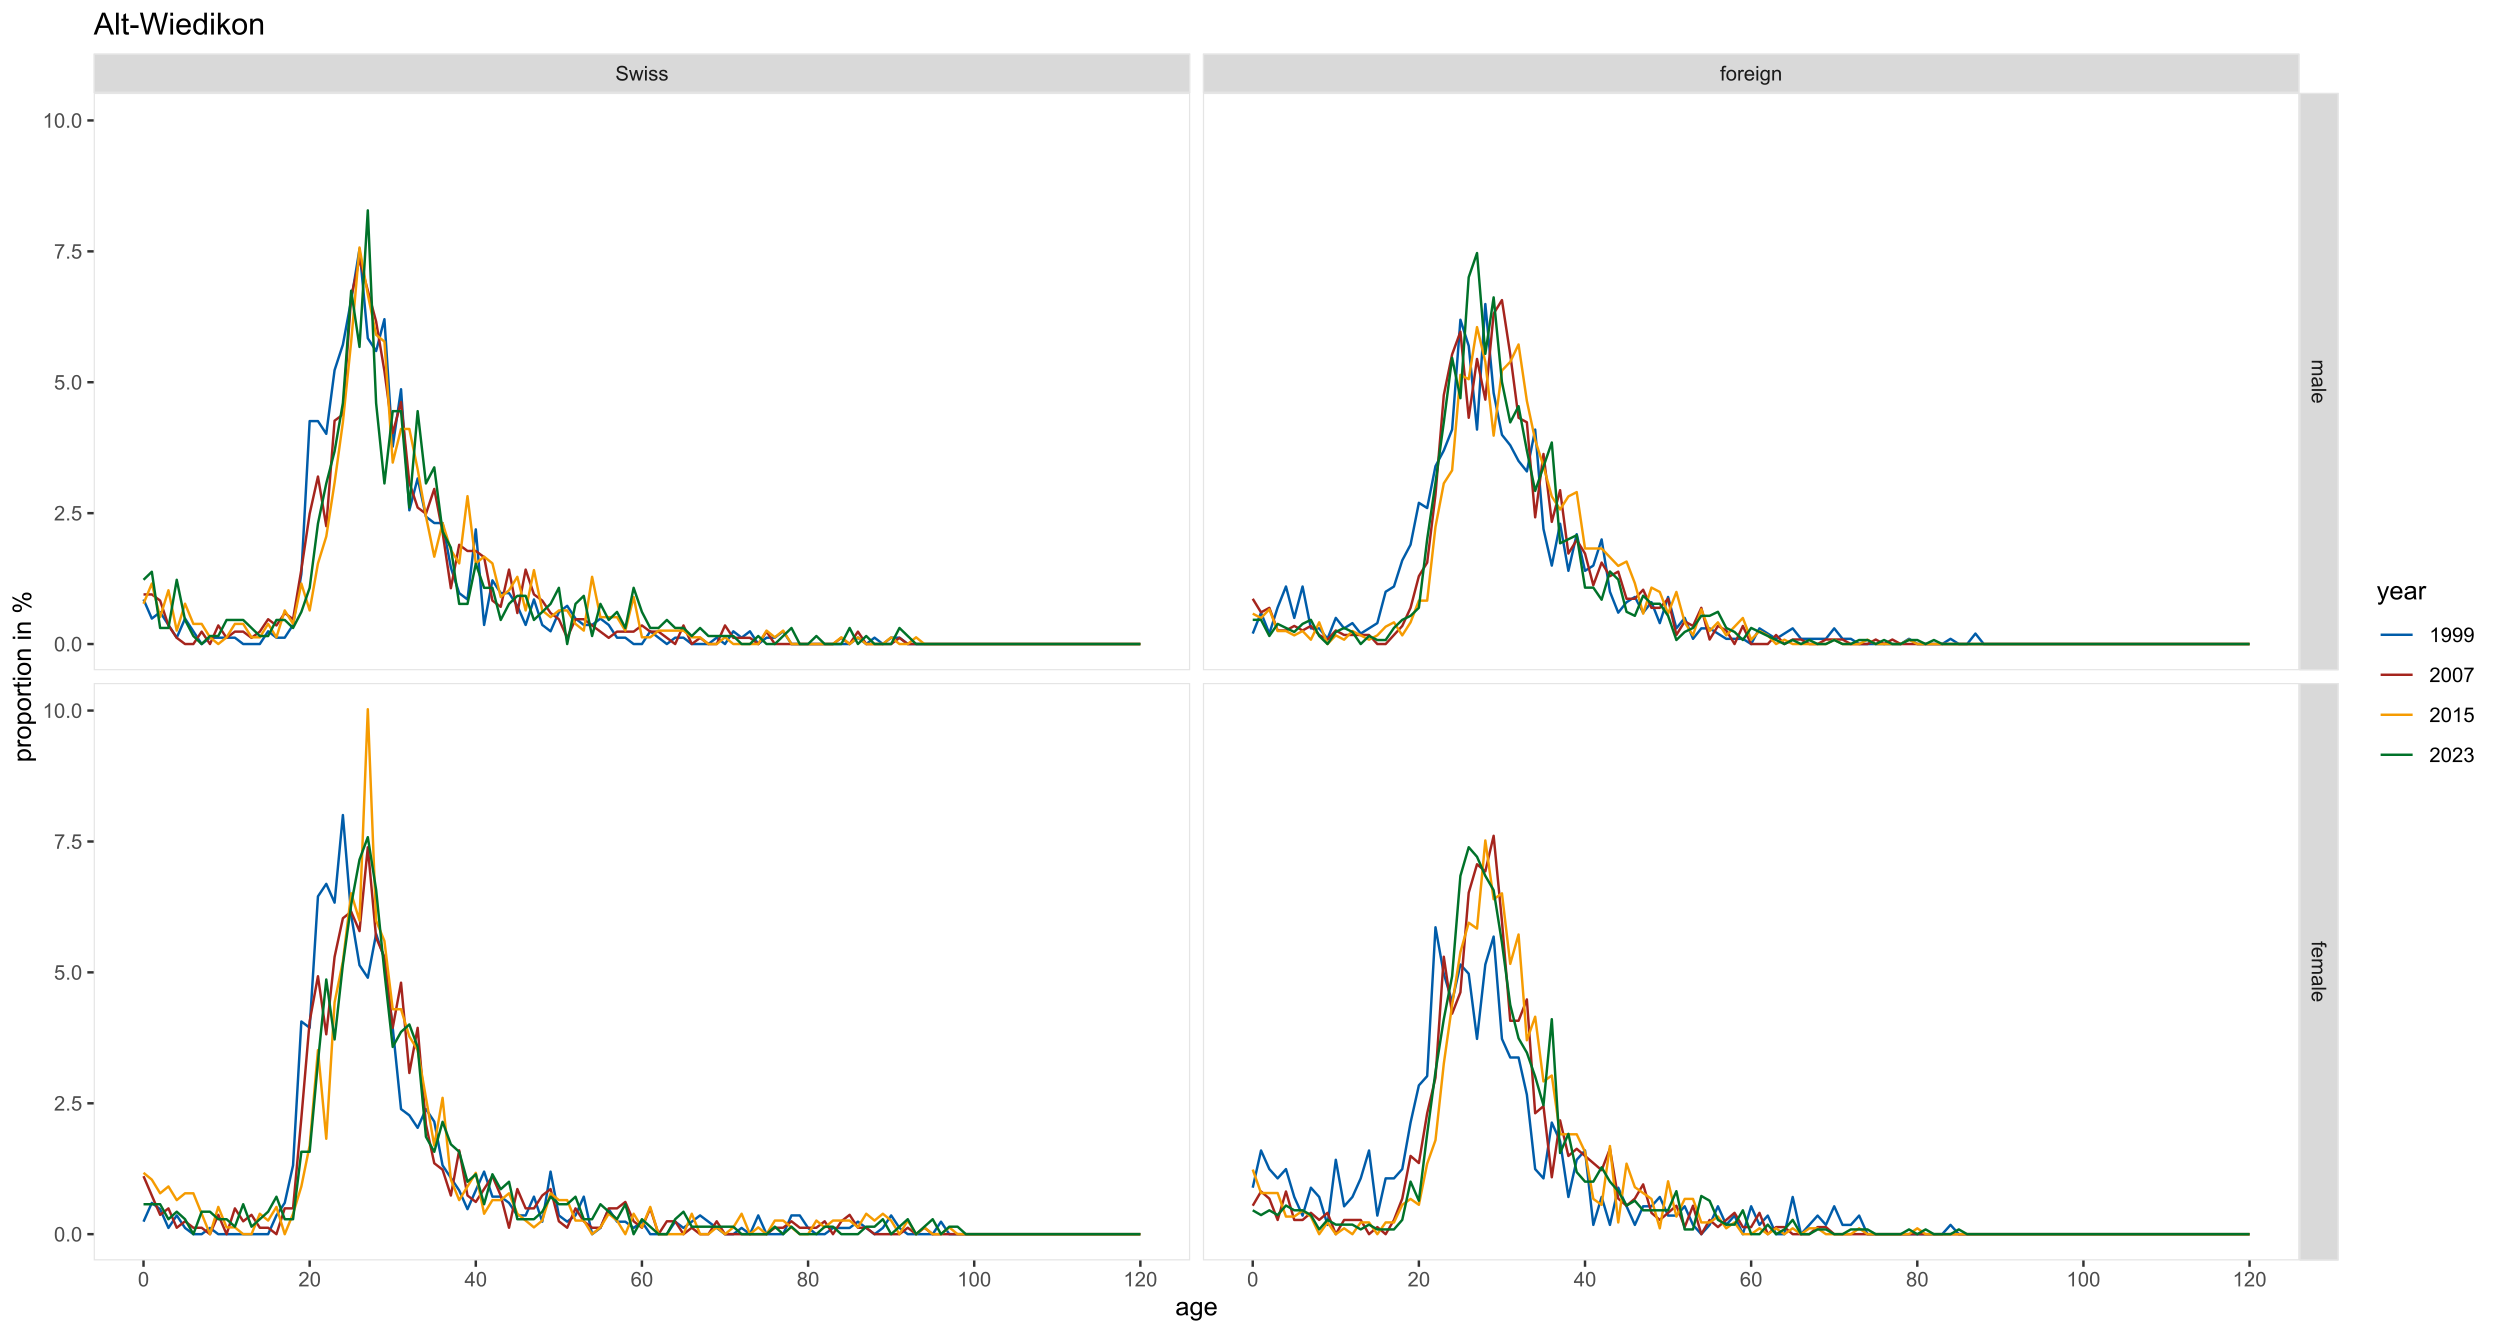 <?xml version="1.0" encoding="UTF-8"?>
<svg xmlns="http://www.w3.org/2000/svg" xmlns:xlink="http://www.w3.org/1999/xlink" width="1080pt" height="576pt" viewBox="0 0 1080 576" version="1.1">
<defs>
<g>
<symbol overflow="visible" id="glyph0-0">
<path style="stroke:none;" d="M 1.102 0 L 1.102 -5.5 L 5.5 -5.5 L 5.5 0 Z M 1.238 -0.137 L 5.363 -0.137 L 5.363 -5.363 L 1.238 -5.363 Z M 1.238 -0.137 "/>
</symbol>
<symbol overflow="visible" id="glyph0-1">
<path style="stroke:none;" d="M 0.395 -2.023 L 1.18 -2.094 C 1.215 -1.773 1.305 -1.516 1.441 -1.316 C 1.574 -1.113 1.785 -0.949 2.074 -0.828 C 2.359 -0.699 2.68 -0.637 3.043 -0.641 C 3.355 -0.637 3.637 -0.684 3.883 -0.781 C 4.125 -0.875 4.305 -1.008 4.426 -1.172 C 4.543 -1.336 4.605 -1.516 4.605 -1.711 C 4.605 -1.906 4.547 -2.078 4.434 -2.227 C 4.316 -2.375 4.129 -2.5 3.867 -2.602 C 3.695 -2.664 3.32 -2.766 2.746 -2.906 C 2.164 -3.047 1.758 -3.176 1.531 -3.301 C 1.227 -3.453 1.004 -3.648 0.855 -3.887 C 0.707 -4.117 0.633 -4.379 0.637 -4.672 C 0.633 -4.984 0.723 -5.281 0.906 -5.562 C 1.082 -5.836 1.344 -6.047 1.695 -6.191 C 2.039 -6.332 2.426 -6.402 2.852 -6.406 C 3.316 -6.402 3.73 -6.328 4.09 -6.18 C 4.445 -6.027 4.719 -5.805 4.91 -5.516 C 5.102 -5.219 5.203 -4.891 5.219 -4.523 L 4.422 -4.465 C 4.375 -4.863 4.23 -5.164 3.984 -5.367 C 3.734 -5.57 3.367 -5.672 2.887 -5.672 C 2.383 -5.672 2.016 -5.578 1.785 -5.395 C 1.555 -5.207 1.441 -4.984 1.441 -4.727 C 1.441 -4.496 1.52 -4.309 1.684 -4.168 C 1.84 -4.02 2.262 -3.871 2.941 -3.719 C 3.617 -3.562 4.082 -3.43 4.336 -3.316 C 4.703 -3.145 4.973 -2.93 5.148 -2.672 C 5.32 -2.414 5.406 -2.113 5.41 -1.777 C 5.406 -1.441 5.312 -1.129 5.121 -0.832 C 4.93 -0.535 4.652 -0.301 4.293 -0.137 C 3.93 0.027 3.527 0.105 3.082 0.109 C 2.512 0.105 2.031 0.023 1.648 -0.141 C 1.258 -0.305 0.957 -0.555 0.742 -0.891 C 0.52 -1.223 0.402 -1.598 0.395 -2.023 Z M 0.395 -2.023 "/>
</symbol>
<symbol overflow="visible" id="glyph0-2">
<path style="stroke:none;" d="M 1.422 0 L 0.027 -4.562 L 0.824 -4.562 L 1.551 -1.93 L 1.82 -0.949 C 1.832 -0.996 1.91 -1.309 2.059 -1.891 L 2.785 -4.562 L 3.578 -4.562 L 4.262 -1.918 L 4.492 -1.043 L 4.754 -1.926 L 5.535 -4.562 L 6.285 -4.562 L 4.859 0 L 4.055 0 L 3.332 -2.734 L 3.152 -3.512 L 2.23 0 Z M 1.422 0 "/>
</symbol>
<symbol overflow="visible" id="glyph0-3">
<path style="stroke:none;" d="M 0.586 -5.41 L 0.586 -6.301 L 1.359 -6.301 L 1.359 -5.41 Z M 0.586 0 L 0.586 -4.562 L 1.359 -4.562 L 1.359 0 Z M 0.586 0 "/>
</symbol>
<symbol overflow="visible" id="glyph0-4">
<path style="stroke:none;" d="M 0.27 -1.363 L 1.035 -1.484 C 1.078 -1.172 1.199 -0.938 1.395 -0.777 C 1.59 -0.609 1.863 -0.527 2.219 -0.531 C 2.57 -0.527 2.832 -0.602 3.008 -0.75 C 3.176 -0.895 3.262 -1.062 3.266 -1.258 C 3.262 -1.43 3.188 -1.566 3.039 -1.672 C 2.93 -1.734 2.664 -1.824 2.246 -1.934 C 1.676 -2.074 1.285 -2.195 1.066 -2.305 C 0.848 -2.406 0.68 -2.551 0.566 -2.738 C 0.453 -2.918 0.398 -3.125 0.398 -3.352 C 0.398 -3.555 0.445 -3.742 0.539 -3.914 C 0.633 -4.086 0.758 -4.23 0.918 -4.348 C 1.039 -4.434 1.203 -4.508 1.41 -4.574 C 1.617 -4.633 1.84 -4.664 2.078 -4.668 C 2.434 -4.664 2.75 -4.613 3.023 -4.512 C 3.293 -4.406 3.492 -4.266 3.621 -4.09 C 3.75 -3.914 3.84 -3.68 3.891 -3.387 L 3.133 -3.281 C 3.098 -3.516 2.996 -3.699 2.832 -3.832 C 2.664 -3.965 2.434 -4.031 2.137 -4.031 C 1.777 -4.031 1.523 -3.973 1.375 -3.855 C 1.223 -3.738 1.148 -3.598 1.148 -3.441 C 1.148 -3.34 1.18 -3.25 1.242 -3.172 C 1.305 -3.086 1.402 -3.02 1.539 -2.965 C 1.613 -2.934 1.84 -2.867 2.223 -2.766 C 2.766 -2.617 3.148 -2.496 3.367 -2.406 C 3.582 -2.312 3.75 -2.176 3.875 -2 C 3.996 -1.82 4.059 -1.602 4.062 -1.34 C 4.059 -1.078 3.984 -0.836 3.836 -0.609 C 3.684 -0.383 3.465 -0.207 3.184 -0.082 C 2.895 0.039 2.574 0.098 2.223 0.102 C 1.625 0.098 1.172 -0.02 0.863 -0.266 C 0.551 -0.508 0.355 -0.875 0.27 -1.363 Z M 0.27 -1.363 "/>
</symbol>
<symbol overflow="visible" id="glyph0-5">
<path style="stroke:none;" d="M 0.766 0 L 0.766 -3.961 L 0.082 -3.961 L 0.082 -4.562 L 0.766 -4.562 L 0.766 -5.047 C 0.762 -5.352 0.789 -5.582 0.848 -5.73 C 0.918 -5.93 1.047 -6.09 1.238 -6.219 C 1.422 -6.34 1.688 -6.402 2.027 -6.406 C 2.246 -6.402 2.484 -6.379 2.75 -6.328 L 2.633 -5.656 C 2.469 -5.68 2.32 -5.695 2.18 -5.699 C 1.945 -5.695 1.777 -5.645 1.68 -5.547 C 1.582 -5.445 1.535 -5.258 1.535 -4.984 L 1.535 -4.562 L 2.422 -4.562 L 2.422 -3.961 L 1.535 -3.961 L 1.535 0 Z M 0.766 0 "/>
</symbol>
<symbol overflow="visible" id="glyph0-6">
<path style="stroke:none;" d="M 0.293 -2.281 C 0.293 -3.125 0.527 -3.754 0.996 -4.16 C 1.387 -4.496 1.863 -4.664 2.434 -4.668 C 3.059 -4.664 3.57 -4.457 3.969 -4.051 C 4.363 -3.637 4.562 -3.07 4.566 -2.348 C 4.562 -1.758 4.477 -1.297 4.301 -0.961 C 4.125 -0.625 3.867 -0.363 3.535 -0.176 C 3.195 0.008 2.828 0.098 2.434 0.102 C 1.789 0.098 1.273 -0.102 0.883 -0.512 C 0.488 -0.918 0.293 -1.508 0.293 -2.281 Z M 1.086 -2.281 C 1.082 -1.695 1.211 -1.258 1.469 -0.969 C 1.723 -0.672 2.043 -0.527 2.434 -0.531 C 2.812 -0.527 3.133 -0.672 3.391 -0.969 C 3.645 -1.258 3.773 -1.707 3.773 -2.309 C 3.773 -2.871 3.645 -3.297 3.387 -3.59 C 3.129 -3.879 2.809 -4.023 2.434 -4.027 C 2.043 -4.023 1.723 -3.879 1.469 -3.594 C 1.211 -3.301 1.082 -2.863 1.086 -2.281 Z M 1.086 -2.281 "/>
</symbol>
<symbol overflow="visible" id="glyph0-7">
<path style="stroke:none;" d="M 0.57 0 L 0.57 -4.562 L 1.266 -4.562 L 1.266 -3.871 C 1.445 -4.191 1.609 -4.406 1.758 -4.512 C 1.906 -4.613 2.07 -4.664 2.258 -4.668 C 2.516 -4.664 2.781 -4.582 3.051 -4.418 L 2.785 -3.699 C 2.59 -3.809 2.402 -3.867 2.219 -3.867 C 2.047 -3.867 1.895 -3.816 1.762 -3.715 C 1.625 -3.613 1.527 -3.473 1.473 -3.293 C 1.383 -3.016 1.34 -2.715 1.344 -2.391 L 1.344 0 Z M 0.57 0 "/>
</symbol>
<symbol overflow="visible" id="glyph0-8">
<path style="stroke:none;" d="M 3.703 -1.469 L 4.504 -1.371 C 4.375 -0.902 4.141 -0.539 3.801 -0.285 C 3.461 -0.027 3.027 0.098 2.496 0.102 C 1.828 0.098 1.297 -0.102 0.906 -0.512 C 0.512 -0.918 0.316 -1.496 0.32 -2.242 C 0.316 -3.008 0.516 -3.605 0.914 -4.031 C 1.309 -4.453 1.82 -4.664 2.453 -4.668 C 3.059 -4.664 3.555 -4.457 3.945 -4.043 C 4.328 -3.629 4.523 -3.043 4.527 -2.289 C 4.523 -2.242 4.523 -2.176 4.523 -2.086 L 1.121 -2.086 C 1.145 -1.582 1.289 -1.195 1.547 -0.93 C 1.801 -0.66 2.117 -0.527 2.5 -0.531 C 2.781 -0.527 3.023 -0.602 3.227 -0.754 C 3.426 -0.902 3.586 -1.141 3.703 -1.469 Z M 1.164 -2.719 L 3.711 -2.719 C 3.672 -3.102 3.578 -3.387 3.422 -3.582 C 3.172 -3.879 2.852 -4.031 2.461 -4.031 C 2.105 -4.031 1.805 -3.91 1.566 -3.672 C 1.32 -3.434 1.188 -3.117 1.164 -2.719 Z M 1.164 -2.719 "/>
</symbol>
<symbol overflow="visible" id="glyph0-9">
<path style="stroke:none;" d="M 0.438 0.379 L 1.191 0.488 C 1.219 0.719 1.309 0.891 1.453 0.996 C 1.645 1.137 1.906 1.207 2.238 1.211 C 2.598 1.207 2.871 1.137 3.066 0.996 C 3.258 0.852 3.391 0.648 3.465 0.395 C 3.5 0.234 3.52 -0.094 3.52 -0.598 C 3.18 -0.199 2.758 0 2.258 0 C 1.625 0 1.141 -0.227 0.801 -0.68 C 0.453 -1.133 0.281 -1.676 0.285 -2.309 C 0.281 -2.742 0.359 -3.141 0.52 -3.512 C 0.676 -3.879 0.906 -4.164 1.207 -4.367 C 1.504 -4.562 1.855 -4.664 2.262 -4.668 C 2.797 -4.664 3.238 -4.445 3.594 -4.012 L 3.594 -4.562 L 4.305 -4.562 L 4.305 -0.617 C 4.301 0.094 4.227 0.594 4.086 0.891 C 3.938 1.188 3.711 1.422 3.398 1.594 C 3.086 1.766 2.699 1.852 2.242 1.852 C 1.695 1.852 1.254 1.727 0.922 1.484 C 0.586 1.234 0.426 0.867 0.438 0.379 Z M 1.078 -2.363 C 1.078 -1.762 1.195 -1.324 1.434 -1.051 C 1.672 -0.773 1.969 -0.637 2.328 -0.641 C 2.68 -0.637 2.98 -0.773 3.223 -1.051 C 3.461 -1.32 3.578 -1.75 3.582 -2.336 C 3.578 -2.895 3.457 -3.316 3.211 -3.602 C 2.961 -3.883 2.66 -4.023 2.316 -4.027 C 1.969 -4.023 1.676 -3.883 1.438 -3.605 C 1.195 -3.324 1.078 -2.91 1.078 -2.363 Z M 1.078 -2.363 "/>
</symbol>
<symbol overflow="visible" id="glyph0-10">
<path style="stroke:none;" d="M 0.578 0 L 0.578 -4.562 L 1.277 -4.562 L 1.277 -3.914 C 1.609 -4.414 2.09 -4.664 2.727 -4.668 C 3 -4.664 3.254 -4.613 3.484 -4.52 C 3.715 -4.418 3.887 -4.289 4.004 -4.129 C 4.113 -3.969 4.195 -3.777 4.246 -3.559 C 4.273 -3.41 4.289 -3.16 4.289 -2.805 L 4.289 0 L 3.516 0 L 3.516 -2.777 C 3.516 -3.09 3.484 -3.324 3.426 -3.484 C 3.363 -3.637 3.258 -3.762 3.105 -3.855 C 2.949 -3.949 2.77 -3.996 2.566 -3.996 C 2.234 -3.996 1.949 -3.891 1.711 -3.68 C 1.469 -3.469 1.348 -3.07 1.352 -2.492 L 1.352 0 Z M 0.578 0 "/>
</symbol>
<symbol overflow="visible" id="glyph0-11">
<path style="stroke:none;" d="M 0.367 -3.105 C 0.363 -3.848 0.438 -4.445 0.594 -4.902 C 0.742 -5.355 0.973 -5.707 1.277 -5.953 C 1.578 -6.199 1.957 -6.32 2.418 -6.324 C 2.754 -6.32 3.051 -6.254 3.309 -6.121 C 3.562 -5.984 3.773 -5.789 3.938 -5.531 C 4.102 -5.273 4.23 -4.961 4.328 -4.594 C 4.422 -4.227 4.469 -3.73 4.473 -3.105 C 4.469 -2.367 4.395 -1.77 4.242 -1.316 C 4.09 -0.859 3.863 -0.508 3.562 -0.262 C 3.258 -0.016 2.875 0.105 2.418 0.109 C 1.809 0.105 1.332 -0.109 0.988 -0.547 C 0.57 -1.066 0.363 -1.922 0.367 -3.105 Z M 1.16 -3.105 C 1.16 -2.07 1.281 -1.379 1.523 -1.039 C 1.766 -0.695 2.062 -0.527 2.418 -0.527 C 2.773 -0.527 3.074 -0.699 3.316 -1.043 C 3.559 -1.387 3.68 -2.074 3.68 -3.105 C 3.68 -4.145 3.559 -4.832 3.316 -5.172 C 3.074 -5.512 2.77 -5.684 2.41 -5.684 C 2.051 -5.684 1.77 -5.531 1.559 -5.234 C 1.293 -4.844 1.16 -4.137 1.16 -3.105 Z M 1.16 -3.105 "/>
</symbol>
<symbol overflow="visible" id="glyph0-12">
<path style="stroke:none;" d="M 4.43 -0.742 L 4.43 0 L 0.266 0 C 0.258 -0.188 0.289 -0.367 0.355 -0.539 C 0.461 -0.82 0.629 -1.098 0.863 -1.375 C 1.094 -1.648 1.434 -1.965 1.879 -2.328 C 2.562 -2.887 3.023 -3.332 3.266 -3.664 C 3.5 -3.988 3.621 -4.301 3.625 -4.594 C 3.621 -4.898 3.512 -5.156 3.297 -5.367 C 3.074 -5.578 2.789 -5.684 2.441 -5.684 C 2.066 -5.684 1.77 -5.57 1.547 -5.348 C 1.32 -5.125 1.207 -4.816 1.207 -4.422 L 0.414 -4.504 C 0.465 -5.094 0.668 -5.543 1.027 -5.855 C 1.379 -6.164 1.855 -6.32 2.457 -6.324 C 3.059 -6.32 3.539 -6.152 3.891 -5.82 C 4.242 -5.484 4.418 -5.07 4.422 -4.578 C 4.418 -4.32 4.367 -4.074 4.266 -3.832 C 4.164 -3.59 3.992 -3.332 3.754 -3.062 C 3.512 -2.793 3.113 -2.426 2.562 -1.957 C 2.094 -1.566 1.797 -1.301 1.664 -1.16 C 1.531 -1.02 1.422 -0.879 1.34 -0.742 Z M 4.43 -0.742 "/>
</symbol>
<symbol overflow="visible" id="glyph0-13">
<path style="stroke:none;" d="M 2.844 0 L 2.844 -1.508 L 0.113 -1.508 L 0.113 -2.219 L 2.988 -6.301 L 3.617 -6.301 L 3.617 -2.219 L 4.469 -2.219 L 4.469 -1.508 L 3.617 -1.508 L 3.617 0 Z M 2.844 -2.219 L 2.844 -5.059 L 0.871 -2.219 Z M 2.844 -2.219 "/>
</symbol>
<symbol overflow="visible" id="glyph0-14">
<path style="stroke:none;" d="M 4.379 -4.758 L 3.609 -4.695 C 3.539 -4.996 3.441 -5.219 3.316 -5.359 C 3.105 -5.574 2.848 -5.684 2.543 -5.688 C 2.297 -5.684 2.078 -5.617 1.895 -5.484 C 1.648 -5.305 1.457 -5.043 1.32 -4.703 C 1.176 -4.363 1.105 -3.879 1.102 -3.25 C 1.285 -3.531 1.512 -3.742 1.781 -3.879 C 2.051 -4.016 2.332 -4.082 2.629 -4.086 C 3.141 -4.082 3.578 -3.895 3.945 -3.516 C 4.305 -3.137 4.488 -2.645 4.492 -2.047 C 4.488 -1.648 4.402 -1.281 4.234 -0.941 C 4.062 -0.602 3.828 -0.34 3.531 -0.16 C 3.23 0.02 2.895 0.105 2.52 0.109 C 1.871 0.105 1.344 -0.129 0.941 -0.602 C 0.531 -1.074 0.328 -1.855 0.332 -2.949 C 0.328 -4.16 0.551 -5.047 1.004 -5.602 C 1.395 -6.082 1.926 -6.32 2.59 -6.324 C 3.086 -6.32 3.492 -6.184 3.809 -5.906 C 4.125 -5.629 4.312 -5.246 4.379 -4.758 Z M 1.219 -2.039 C 1.219 -1.773 1.273 -1.516 1.387 -1.273 C 1.5 -1.027 1.66 -0.844 1.863 -0.719 C 2.066 -0.59 2.277 -0.527 2.504 -0.527 C 2.828 -0.527 3.109 -0.656 3.348 -0.922 C 3.578 -1.184 3.695 -1.543 3.699 -2 C 3.695 -2.43 3.582 -2.773 3.352 -3.027 C 3.117 -3.273 2.824 -3.398 2.477 -3.402 C 2.121 -3.398 1.824 -3.273 1.582 -3.027 C 1.34 -2.773 1.219 -2.445 1.219 -2.039 Z M 1.219 -2.039 "/>
</symbol>
<symbol overflow="visible" id="glyph0-15">
<path style="stroke:none;" d="M 1.555 -3.418 C 1.23 -3.531 0.992 -3.699 0.84 -3.918 C 0.684 -4.133 0.609 -4.395 0.609 -4.699 C 0.609 -5.156 0.773 -5.539 1.102 -5.855 C 1.43 -6.164 1.867 -6.32 2.418 -6.324 C 2.969 -6.32 3.41 -6.16 3.746 -5.844 C 4.078 -5.523 4.246 -5.137 4.25 -4.68 C 4.246 -4.387 4.172 -4.133 4.02 -3.918 C 3.863 -3.699 3.629 -3.531 3.32 -3.418 C 3.707 -3.285 4 -3.082 4.203 -2.805 C 4.402 -2.52 4.504 -2.184 4.508 -1.801 C 4.504 -1.258 4.312 -0.805 3.934 -0.441 C 3.551 -0.074 3.051 0.105 2.434 0.109 C 1.809 0.105 1.309 -0.074 0.926 -0.441 C 0.543 -0.809 0.352 -1.27 0.355 -1.82 C 0.352 -2.23 0.457 -2.574 0.668 -2.852 C 0.875 -3.125 1.168 -3.312 1.555 -3.418 Z M 1.402 -4.727 C 1.398 -4.426 1.496 -4.184 1.688 -3.996 C 1.879 -3.805 2.129 -3.707 2.438 -3.711 C 2.734 -3.707 2.977 -3.801 3.168 -3.992 C 3.355 -4.176 3.449 -4.406 3.453 -4.684 C 3.449 -4.965 3.352 -5.203 3.16 -5.398 C 2.961 -5.586 2.719 -5.684 2.43 -5.688 C 2.129 -5.684 1.883 -5.59 1.691 -5.402 C 1.496 -5.215 1.398 -4.988 1.402 -4.727 Z M 1.152 -1.816 C 1.148 -1.598 1.199 -1.383 1.309 -1.176 C 1.41 -0.969 1.566 -0.809 1.773 -0.695 C 1.98 -0.582 2.203 -0.527 2.441 -0.527 C 2.809 -0.527 3.113 -0.645 3.355 -0.883 C 3.594 -1.121 3.715 -1.426 3.719 -1.793 C 3.715 -2.164 3.59 -2.469 3.344 -2.715 C 3.094 -2.957 2.785 -3.082 2.414 -3.082 C 2.051 -3.082 1.75 -2.961 1.512 -2.719 C 1.27 -2.477 1.148 -2.176 1.152 -1.816 Z M 1.152 -1.816 "/>
</symbol>
<symbol overflow="visible" id="glyph0-16">
<path style="stroke:none;" d="M 3.277 0 L 2.504 0 L 2.504 -4.93 C 2.316 -4.75 2.074 -4.574 1.773 -4.395 C 1.469 -4.215 1.195 -4.082 0.957 -3.996 L 0.957 -4.742 C 1.387 -4.941 1.766 -5.188 2.09 -5.48 C 2.414 -5.77 2.645 -6.051 2.781 -6.324 L 3.277 -6.324 Z M 3.277 0 "/>
</symbol>
<symbol overflow="visible" id="glyph0-17">
<path style="stroke:none;" d="M 0.801 0 L 0.801 -0.883 L 1.68 -0.883 L 1.68 0 Z M 0.801 0 "/>
</symbol>
<symbol overflow="visible" id="glyph0-18">
<path style="stroke:none;" d="M 0.367 -1.648 L 1.176 -1.719 C 1.234 -1.32 1.375 -1.023 1.594 -0.824 C 1.812 -0.625 2.078 -0.527 2.391 -0.527 C 2.762 -0.527 3.074 -0.668 3.336 -0.949 C 3.59 -1.23 3.719 -1.602 3.723 -2.066 C 3.719 -2.504 3.594 -2.852 3.348 -3.109 C 3.098 -3.363 2.773 -3.492 2.375 -3.492 C 2.125 -3.492 1.902 -3.434 1.703 -3.32 C 1.5 -3.207 1.344 -3.062 1.23 -2.883 L 0.504 -2.977 L 1.113 -6.215 L 4.246 -6.215 L 4.246 -5.473 L 1.73 -5.473 L 1.391 -3.781 C 1.766 -4.039 2.164 -4.172 2.582 -4.176 C 3.129 -4.172 3.594 -3.98 3.973 -3.605 C 4.352 -3.223 4.539 -2.734 4.543 -2.137 C 4.539 -1.562 4.375 -1.07 4.043 -0.656 C 3.637 -0.148 3.086 0.105 2.391 0.109 C 1.816 0.105 1.348 -0.051 0.984 -0.371 C 0.621 -0.691 0.414 -1.117 0.367 -1.648 Z M 0.367 -1.648 "/>
</symbol>
<symbol overflow="visible" id="glyph0-19">
<path style="stroke:none;" d="M 0.418 -5.473 L 0.418 -6.219 L 4.496 -6.219 L 4.496 -5.617 C 4.09 -5.188 3.691 -4.621 3.301 -3.914 C 2.902 -3.203 2.602 -2.473 2.391 -1.73 C 2.234 -1.199 2.133 -0.625 2.094 0 L 1.297 0 C 1.305 -0.492 1.402 -1.09 1.59 -1.793 C 1.773 -2.496 2.043 -3.172 2.391 -3.824 C 2.738 -4.477 3.109 -5.027 3.504 -5.473 Z M 0.418 -5.473 "/>
</symbol>
<symbol overflow="visible" id="glyph0-20">
<path style="stroke:none;" d="M 0.48 -1.457 L 1.227 -1.527 C 1.285 -1.172 1.406 -0.918 1.586 -0.762 C 1.762 -0.605 1.988 -0.527 2.27 -0.527 C 2.504 -0.527 2.715 -0.582 2.895 -0.691 C 3.074 -0.801 3.219 -0.945 3.336 -1.129 C 3.445 -1.309 3.543 -1.555 3.621 -1.863 C 3.699 -2.172 3.738 -2.484 3.738 -2.809 C 3.738 -2.84 3.734 -2.895 3.734 -2.965 C 3.578 -2.715 3.367 -2.512 3.102 -2.363 C 2.828 -2.207 2.539 -2.133 2.23 -2.137 C 1.707 -2.133 1.266 -2.32 0.906 -2.703 C 0.543 -3.078 0.363 -3.578 0.367 -4.199 C 0.363 -4.836 0.551 -5.348 0.93 -5.738 C 1.305 -6.125 1.777 -6.32 2.348 -6.324 C 2.754 -6.32 3.129 -6.211 3.469 -5.992 C 3.809 -5.77 4.066 -5.457 4.242 -5.051 C 4.418 -4.641 4.504 -4.047 4.508 -3.277 C 4.504 -2.469 4.418 -1.828 4.246 -1.355 C 4.07 -0.875 3.809 -0.512 3.465 -0.266 C 3.117 -0.016 2.715 0.105 2.25 0.109 C 1.758 0.105 1.355 -0.027 1.043 -0.301 C 0.73 -0.574 0.543 -0.961 0.48 -1.457 Z M 3.648 -4.238 C 3.645 -4.676 3.527 -5.027 3.293 -5.293 C 3.055 -5.551 2.77 -5.684 2.441 -5.684 C 2.094 -5.684 1.793 -5.543 1.543 -5.262 C 1.285 -4.98 1.16 -4.617 1.16 -4.172 C 1.16 -3.77 1.281 -3.441 1.523 -3.195 C 1.766 -2.941 2.062 -2.816 2.418 -2.82 C 2.773 -2.816 3.066 -2.941 3.301 -3.195 C 3.527 -3.441 3.645 -3.789 3.648 -4.238 Z M 3.648 -4.238 "/>
</symbol>
<symbol overflow="visible" id="glyph0-21">
<path style="stroke:none;" d="M 0.371 -1.664 L 1.145 -1.766 C 1.23 -1.324 1.383 -1.008 1.598 -0.816 C 1.809 -0.621 2.066 -0.527 2.375 -0.527 C 2.734 -0.527 3.043 -0.652 3.297 -0.906 C 3.547 -1.156 3.672 -1.469 3.676 -1.844 C 3.672 -2.195 3.555 -2.488 3.324 -2.719 C 3.09 -2.949 2.797 -3.062 2.441 -3.066 C 2.293 -3.062 2.109 -3.035 1.895 -2.98 L 1.98 -3.66 C 2.031 -3.652 2.07 -3.648 2.105 -3.652 C 2.434 -3.648 2.73 -3.734 2.996 -3.91 C 3.254 -4.078 3.387 -4.344 3.391 -4.703 C 3.387 -4.984 3.289 -5.219 3.102 -5.406 C 2.906 -5.59 2.66 -5.684 2.359 -5.688 C 2.055 -5.684 1.805 -5.59 1.605 -5.402 C 1.402 -5.215 1.273 -4.93 1.219 -4.555 L 0.445 -4.691 C 0.539 -5.207 0.754 -5.609 1.09 -5.895 C 1.426 -6.18 1.844 -6.32 2.344 -6.324 C 2.688 -6.32 3.004 -6.246 3.293 -6.102 C 3.582 -5.953 3.801 -5.754 3.953 -5.5 C 4.105 -5.242 4.184 -4.973 4.184 -4.688 C 4.184 -4.414 4.109 -4.164 3.965 -3.945 C 3.816 -3.719 3.602 -3.543 3.316 -3.41 C 3.688 -3.324 3.977 -3.145 4.184 -2.875 C 4.391 -2.602 4.492 -2.262 4.496 -1.859 C 4.492 -1.305 4.293 -0.84 3.895 -0.461 C 3.492 -0.078 2.984 0.109 2.371 0.113 C 1.816 0.109 1.355 -0.051 0.992 -0.379 C 0.625 -0.707 0.418 -1.137 0.371 -1.664 Z M 0.371 -1.664 "/>
</symbol>
<symbol overflow="visible" id="glyph1-0">
<path style="stroke:none;" d="M 0 1.102 L 5.5 1.102 L 5.5 5.5 L 0 5.5 Z M 0.137 1.238 L 0.137 5.363 L 5.363 5.363 L 5.363 1.238 Z M 0.137 1.238 "/>
</symbol>
<symbol overflow="visible" id="glyph1-1">
<path style="stroke:none;" d="M 0 0.578 L 4.562 0.578 L 4.562 1.273 L 3.922 1.273 C 4.141 1.414 4.32 1.605 4.461 1.844 C 4.594 2.078 4.664 2.348 4.668 2.656 C 4.664 2.992 4.594 3.27 4.457 3.488 C 4.312 3.699 4.117 3.852 3.867 3.945 C 4.398 4.301 4.664 4.773 4.668 5.355 C 4.664 5.805 4.539 6.148 4.289 6.395 C 4.039 6.637 3.652 6.762 3.133 6.762 L 0 6.762 L 0 5.996 L 2.875 5.996 C 3.184 5.992 3.406 5.969 3.543 5.918 C 3.676 5.867 3.785 5.773 3.871 5.645 C 3.953 5.512 3.996 5.359 3.996 5.184 C 3.996 4.859 3.887 4.594 3.676 4.383 C 3.457 4.172 3.117 4.066 2.652 4.066 L 0 4.066 L 0 3.293 L 2.965 3.293 C 3.309 3.293 3.566 3.227 3.738 3.102 C 3.91 2.973 3.996 2.77 3.996 2.484 C 3.996 2.266 3.938 2.062 3.824 1.879 C 3.707 1.691 3.539 1.559 3.32 1.477 C 3.098 1.391 2.781 1.348 2.367 1.352 L 0 1.352 Z M 0 0.578 "/>
</symbol>
<symbol overflow="visible" id="glyph1-2">
<path style="stroke:none;" d="M 0.562 3.559 C 0.32 3.27 0.148 2.996 0.047 2.73 C -0.051 2.465 -0.098 2.18 -0.102 1.879 C -0.098 1.375 0.02 0.988 0.266 0.719 C 0.508 0.449 0.82 0.316 1.203 0.316 C 1.422 0.316 1.629 0.367 1.816 0.469 C 2 0.57 2.148 0.703 2.262 0.867 C 2.371 1.031 2.453 1.215 2.516 1.426 C 2.551 1.574 2.59 1.805 2.629 2.113 C 2.703 2.734 2.793 3.195 2.895 3.492 C 3 3.492 3.066 3.492 3.098 3.496 C 3.41 3.492 3.633 3.418 3.766 3.277 C 3.938 3.074 4.023 2.781 4.027 2.398 C 4.023 2.031 3.961 1.762 3.836 1.59 C 3.707 1.414 3.48 1.289 3.16 1.207 L 3.262 0.449 C 3.582 0.516 3.844 0.629 4.043 0.789 C 4.242 0.945 4.395 1.172 4.504 1.473 C 4.609 1.77 4.664 2.117 4.668 2.508 C 4.664 2.898 4.617 3.215 4.527 3.457 C 4.434 3.699 4.32 3.879 4.184 3.996 C 4.043 4.109 3.867 4.188 3.656 4.238 C 3.523 4.258 3.285 4.27 2.945 4.273 L 1.914 4.273 C 1.191 4.27 0.734 4.289 0.547 4.324 C 0.352 4.355 0.172 4.418 0 4.52 L 0 3.711 C 0.16 3.629 0.348 3.578 0.562 3.559 Z M 2.289 3.492 C 2.172 3.211 2.074 2.789 2 2.23 C 1.949 1.91 1.898 1.684 1.844 1.555 C 1.785 1.422 1.699 1.32 1.59 1.25 C 1.477 1.176 1.355 1.141 1.227 1.145 C 1.016 1.141 0.844 1.219 0.707 1.379 C 0.57 1.531 0.504 1.762 0.504 2.062 C 0.504 2.359 0.566 2.621 0.699 2.855 C 0.824 3.086 1.004 3.258 1.234 3.367 C 1.406 3.449 1.664 3.492 2.008 3.492 Z M 2.289 3.492 "/>
</symbol>
<symbol overflow="visible" id="glyph1-3">
<path style="stroke:none;" d="M 0 0.562 L 6.301 0.562 L 6.301 1.336 L 0 1.336 Z M 0 0.562 "/>
</symbol>
<symbol overflow="visible" id="glyph1-4">
<path style="stroke:none;" d="M 1.469 3.703 L 1.371 4.504 C 0.902 4.375 0.539 4.141 0.285 3.801 C 0.027 3.461 -0.098 3.027 -0.102 2.496 C -0.098 1.828 0.102 1.297 0.512 0.906 C 0.918 0.512 1.496 0.316 2.242 0.32 C 3.008 0.316 3.605 0.516 4.031 0.914 C 4.453 1.309 4.664 1.82 4.668 2.453 C 4.664 3.059 4.457 3.555 4.043 3.945 C 3.629 4.328 3.043 4.523 2.289 4.527 C 2.242 4.523 2.176 4.523 2.086 4.523 L 2.086 1.121 C 1.582 1.145 1.195 1.289 0.93 1.547 C 0.66 1.801 0.527 2.117 0.531 2.5 C 0.527 2.781 0.602 3.023 0.754 3.227 C 0.902 3.426 1.141 3.586 1.469 3.703 Z M 2.719 1.164 L 2.719 3.711 C 3.102 3.672 3.387 3.578 3.582 3.422 C 3.879 3.172 4.031 2.852 4.031 2.461 C 4.031 2.105 3.91 1.805 3.672 1.566 C 3.434 1.32 3.117 1.188 2.719 1.164 Z M 2.719 1.164 "/>
</symbol>
<symbol overflow="visible" id="glyph1-5">
<path style="stroke:none;" d="M 0 0.766 L 3.961 0.766 L 3.961 0.082 L 4.562 0.082 L 4.562 0.766 L 5.047 0.766 C 5.352 0.762 5.582 0.789 5.73 0.848 C 5.93 0.918 6.09 1.047 6.219 1.238 C 6.34 1.422 6.402 1.688 6.406 2.027 C 6.402 2.246 6.379 2.484 6.328 2.75 L 5.656 2.633 C 5.68 2.469 5.695 2.32 5.699 2.18 C 5.695 1.941 5.645 1.773 5.547 1.68 C 5.445 1.582 5.258 1.535 4.984 1.535 L 4.562 1.535 L 4.562 2.422 L 3.961 2.422 L 3.961 1.535 L 0 1.535 Z M 0 0.766 "/>
</symbol>
<symbol overflow="visible" id="glyph2-0">
<path style="stroke:none;" d="M 1.375 0 L 1.375 -6.875 L 6.875 -6.875 L 6.875 0 Z M 1.547 -0.172 L 6.703 -0.172 L 6.703 -6.703 L 1.547 -6.703 Z M 1.547 -0.172 "/>
</symbol>
<symbol overflow="visible" id="glyph2-1">
<path style="stroke:none;" d="M 4.445 -0.703 C 4.086 -0.398 3.742 -0.184 3.414 -0.059 C 3.082 0.066 2.727 0.129 2.348 0.129 C 1.719 0.129 1.238 -0.023 0.902 -0.328 C 0.566 -0.633 0.398 -1.023 0.398 -1.504 C 0.398 -1.781 0.461 -2.035 0.586 -2.27 C 0.711 -2.496 0.875 -2.684 1.086 -2.824 C 1.289 -2.965 1.523 -3.07 1.781 -3.141 C 1.969 -3.191 2.254 -3.238 2.641 -3.289 C 3.418 -3.375 3.992 -3.488 4.367 -3.621 C 4.367 -3.754 4.371 -3.836 4.371 -3.871 C 4.371 -4.266 4.277 -4.543 4.098 -4.703 C 3.848 -4.918 3.48 -5.027 2.996 -5.031 C 2.539 -5.027 2.203 -4.949 1.988 -4.793 C 1.77 -4.633 1.609 -4.352 1.508 -3.949 L 0.562 -4.078 C 0.648 -4.48 0.789 -4.805 0.988 -5.055 C 1.184 -5.301 1.469 -5.492 1.844 -5.629 C 2.215 -5.762 2.645 -5.828 3.137 -5.832 C 3.621 -5.828 4.02 -5.773 4.324 -5.66 C 4.629 -5.543 4.852 -5.398 4.996 -5.227 C 5.137 -5.055 5.238 -4.836 5.297 -4.57 C 5.328 -4.406 5.344 -4.109 5.344 -3.68 L 5.344 -2.391 C 5.344 -1.492 5.363 -0.922 5.406 -0.684 C 5.445 -0.445 5.527 -0.219 5.648 0 L 4.641 0 C 4.539 -0.199 4.473 -0.434 4.445 -0.703 Z M 4.367 -2.863 C 4.012 -2.719 3.488 -2.598 2.789 -2.496 C 2.391 -2.438 2.105 -2.371 1.941 -2.301 C 1.773 -2.227 1.648 -2.121 1.562 -1.988 C 1.473 -1.848 1.43 -1.695 1.43 -1.531 C 1.43 -1.27 1.527 -1.055 1.723 -0.887 C 1.918 -0.711 2.203 -0.625 2.578 -0.629 C 2.949 -0.625 3.277 -0.707 3.57 -0.871 C 3.859 -1.031 4.074 -1.254 4.211 -1.543 C 4.312 -1.754 4.363 -2.078 4.367 -2.508 Z M 4.367 -2.863 "/>
</symbol>
<symbol overflow="visible" id="glyph2-2">
<path style="stroke:none;" d="M 0.547 0.473 L 1.488 0.613 C 1.527 0.898 1.637 1.109 1.816 1.246 C 2.055 1.422 2.379 1.512 2.797 1.516 C 3.242 1.512 3.59 1.422 3.832 1.246 C 4.074 1.062 4.238 0.812 4.328 0.492 C 4.379 0.297 4.402 -0.113 4.398 -0.746 C 3.973 -0.246 3.445 0 2.82 0 C 2.031 0 1.426 -0.281 1 -0.848 C 0.566 -1.41 0.352 -2.09 0.355 -2.883 C 0.352 -3.426 0.449 -3.926 0.648 -4.391 C 0.844 -4.848 1.129 -5.203 1.504 -5.457 C 1.875 -5.703 2.316 -5.828 2.824 -5.832 C 3.496 -5.828 4.051 -5.559 4.492 -5.016 L 4.492 -5.703 L 5.383 -5.703 L 5.383 -0.773 C 5.379 0.113 5.289 0.742 5.109 1.113 C 4.93 1.484 4.641 1.777 4.25 1.992 C 3.855 2.207 3.375 2.312 2.805 2.316 C 2.121 2.312 1.57 2.16 1.152 1.855 C 0.734 1.547 0.531 1.086 0.547 0.473 Z M 1.348 -2.953 C 1.348 -2.203 1.496 -1.656 1.793 -1.316 C 2.09 -0.969 2.461 -0.797 2.91 -0.801 C 3.352 -0.797 3.723 -0.969 4.027 -1.312 C 4.324 -1.656 4.477 -2.191 4.48 -2.922 C 4.477 -3.617 4.32 -4.145 4.016 -4.5 C 3.703 -4.852 3.332 -5.027 2.895 -5.031 C 2.465 -5.027 2.098 -4.852 1.797 -4.508 C 1.496 -4.156 1.348 -3.641 1.348 -2.953 Z M 1.348 -2.953 "/>
</symbol>
<symbol overflow="visible" id="glyph2-3">
<path style="stroke:none;" d="M 4.629 -1.836 L 5.629 -1.715 C 5.469 -1.125 5.176 -0.672 4.75 -0.352 C 4.324 -0.031 3.781 0.129 3.121 0.129 C 2.281 0.129 1.617 -0.125 1.133 -0.641 C 0.641 -1.152 0.398 -1.875 0.402 -2.805 C 0.398 -3.762 0.645 -4.504 1.145 -5.035 C 1.637 -5.562 2.277 -5.828 3.066 -5.832 C 3.824 -5.828 4.449 -5.57 4.934 -5.051 C 5.418 -4.531 5.66 -3.801 5.66 -2.863 C 5.66 -2.805 5.656 -2.719 5.656 -2.605 L 1.402 -2.605 C 1.434 -1.977 1.613 -1.496 1.934 -1.164 C 2.25 -0.828 2.645 -0.66 3.125 -0.664 C 3.477 -0.66 3.781 -0.754 4.031 -0.945 C 4.281 -1.129 4.48 -1.426 4.629 -1.836 Z M 1.457 -3.398 L 4.641 -3.398 C 4.598 -3.879 4.473 -4.238 4.273 -4.48 C 3.961 -4.852 3.562 -5.039 3.078 -5.039 C 2.629 -5.039 2.258 -4.891 1.957 -4.594 C 1.652 -4.297 1.484 -3.898 1.457 -3.398 Z M 1.457 -3.398 "/>
</symbol>
<symbol overflow="visible" id="glyph2-4">
<path style="stroke:none;" d="M 0.684 2.195 L 0.574 1.289 C 0.785 1.344 0.969 1.371 1.129 1.375 C 1.34 1.371 1.512 1.336 1.641 1.266 C 1.77 1.195 1.875 1.094 1.961 0.969 C 2.02 0.867 2.117 0.629 2.258 0.246 C 2.27 0.191 2.301 0.113 2.344 0.012 L 0.176 -5.703 L 1.219 -5.703 L 2.406 -2.402 C 2.559 -1.98 2.695 -1.539 2.82 -1.078 C 2.926 -1.523 3.059 -1.957 3.219 -2.379 L 4.438 -5.703 L 5.402 -5.703 L 3.234 0.098 C 3 0.719 2.816 1.148 2.691 1.391 C 2.516 1.703 2.32 1.938 2.098 2.09 C 1.875 2.238 1.609 2.312 1.305 2.316 C 1.117 2.312 0.91 2.273 0.684 2.195 Z M 0.684 2.195 "/>
</symbol>
<symbol overflow="visible" id="glyph2-5">
<path style="stroke:none;" d="M 0.715 0 L 0.715 -5.703 L 1.586 -5.703 L 1.586 -4.84 C 1.805 -5.242 2.008 -5.508 2.199 -5.637 C 2.383 -5.766 2.59 -5.828 2.82 -5.832 C 3.141 -5.828 3.473 -5.727 3.812 -5.523 L 3.48 -4.625 C 3.242 -4.762 3.004 -4.832 2.773 -4.836 C 2.555 -4.832 2.363 -4.77 2.199 -4.645 C 2.027 -4.516 1.91 -4.34 1.844 -4.113 C 1.73 -3.77 1.676 -3.391 1.68 -2.984 L 1.68 0 Z M 0.715 0 "/>
</symbol>
<symbol overflow="visible" id="glyph3-0">
<path style="stroke:none;" d="M 0 -1.375 L -6.875 -1.375 L -6.875 -6.875 L 0 -6.875 Z M -0.172 -1.547 L -0.172 -6.703 L -6.703 -6.703 L -6.703 -1.547 Z M -0.172 -1.547 "/>
</symbol>
<symbol overflow="visible" id="glyph3-1">
<path style="stroke:none;" d="M 2.188 -0.727 L -5.703 -0.727 L -5.703 -1.605 L -4.961 -1.605 C -5.25 -1.812 -5.469 -2.047 -5.613 -2.309 C -5.758 -2.57 -5.828 -2.887 -5.832 -3.262 C -5.828 -3.746 -5.703 -4.176 -5.457 -4.551 C -5.203 -4.922 -4.852 -5.203 -4.395 -5.391 C -3.938 -5.578 -3.438 -5.672 -2.895 -5.676 C -2.309 -5.672 -1.781 -5.566 -1.316 -5.359 C -0.848 -5.148 -0.488 -4.844 -0.242 -4.449 C 0.008 -4.047 0.129 -3.629 0.129 -3.191 C 0.129 -2.867 0.062 -2.578 -0.074 -2.32 C -0.207 -2.062 -0.379 -1.852 -0.59 -1.691 L 2.188 -1.691 Z M -2.82 -1.602 C -2.082 -1.598 -1.539 -1.746 -1.191 -2.047 C -0.836 -2.34 -0.66 -2.699 -0.664 -3.125 C -0.66 -3.551 -0.844 -3.918 -1.211 -4.227 C -1.574 -4.531 -2.137 -4.688 -2.898 -4.688 C -3.625 -4.688 -4.168 -4.535 -4.531 -4.238 C -4.891 -3.938 -5.074 -3.582 -5.074 -3.168 C -5.074 -2.754 -4.879 -2.391 -4.496 -2.074 C -4.109 -1.758 -3.551 -1.598 -2.82 -1.602 Z M -2.82 -1.602 "/>
</symbol>
<symbol overflow="visible" id="glyph3-2">
<path style="stroke:none;" d="M 0 -0.715 L -5.703 -0.715 L -5.703 -1.586 L -4.84 -1.586 C -5.242 -1.805 -5.508 -2.008 -5.637 -2.199 C -5.766 -2.383 -5.828 -2.59 -5.832 -2.82 C -5.828 -3.141 -5.727 -3.473 -5.523 -3.812 L -4.625 -3.48 C -4.762 -3.242 -4.832 -3.004 -4.836 -2.773 C -4.832 -2.555 -4.77 -2.363 -4.645 -2.199 C -4.516 -2.027 -4.34 -1.91 -4.113 -1.844 C -3.77 -1.73 -3.391 -1.676 -2.984 -1.68 L 0 -1.68 Z M 0 -0.715 "/>
</symbol>
<symbol overflow="visible" id="glyph3-3">
<path style="stroke:none;" d="M -2.852 -0.367 C -3.906 -0.363 -4.688 -0.656 -5.199 -1.246 C -5.617 -1.734 -5.828 -2.332 -5.832 -3.039 C -5.828 -3.82 -5.574 -4.461 -5.062 -4.961 C -4.547 -5.457 -3.836 -5.707 -2.934 -5.711 C -2.195 -5.707 -1.617 -5.598 -1.199 -5.379 C -0.777 -5.156 -0.449 -4.832 -0.219 -4.414 C 0.016 -3.992 0.129 -3.535 0.129 -3.039 C 0.129 -2.238 -0.125 -1.594 -0.637 -1.105 C -1.148 -0.609 -1.887 -0.363 -2.852 -0.367 Z M -2.852 -1.359 C -2.121 -1.359 -1.574 -1.516 -1.211 -1.836 C -0.844 -2.152 -0.66 -2.555 -0.664 -3.039 C -0.66 -3.516 -0.844 -3.914 -1.211 -4.234 C -1.574 -4.551 -2.133 -4.711 -2.883 -4.715 C -3.586 -4.711 -4.117 -4.551 -4.484 -4.234 C -4.844 -3.91 -5.027 -3.512 -5.031 -3.039 C -5.027 -2.555 -4.848 -2.152 -4.488 -1.836 C -4.129 -1.516 -3.582 -1.359 -2.852 -1.359 Z M -2.852 -1.359 "/>
</symbol>
<symbol overflow="visible" id="glyph3-4">
<path style="stroke:none;" d="M -0.863 -2.836 L -0.012 -2.977 C 0.043 -2.703 0.07 -2.457 0.074 -2.246 C 0.07 -1.891 0.02 -1.621 -0.09 -1.43 C -0.199 -1.234 -0.348 -1.098 -0.527 -1.02 C -0.707 -0.941 -1.086 -0.902 -1.672 -0.902 L -4.953 -0.902 L -4.953 -0.195 L -5.703 -0.195 L -5.703 -0.902 L -7.117 -0.902 L -7.695 -1.863 L -5.703 -1.863 L -5.703 -2.836 L -4.953 -2.836 L -4.953 -1.863 L -1.617 -1.863 C -1.34 -1.863 -1.16 -1.879 -1.082 -1.914 C -1 -1.945 -0.938 -2 -0.895 -2.078 C -0.848 -2.152 -0.824 -2.262 -0.828 -2.41 C -0.824 -2.516 -0.836 -2.66 -0.863 -2.836 Z M -0.863 -2.836 "/>
</symbol>
<symbol overflow="visible" id="glyph3-5">
<path style="stroke:none;" d="M -6.762 -0.73 L -7.875 -0.73 L -7.875 -1.699 L -6.762 -1.699 Z M 0 -0.73 L -5.703 -0.73 L -5.703 -1.699 L 0 -1.695 Z M 0 -0.73 "/>
</symbol>
<symbol overflow="visible" id="glyph3-6">
<path style="stroke:none;" d="M 0 -0.727 L -5.703 -0.727 L -5.703 -1.594 L -4.895 -1.594 C -5.516 -2.012 -5.828 -2.617 -5.832 -3.41 C -5.828 -3.754 -5.766 -4.066 -5.645 -4.355 C -5.52 -4.641 -5.359 -4.859 -5.16 -5.004 C -4.957 -5.145 -4.719 -5.242 -4.445 -5.305 C -4.266 -5.336 -3.953 -5.355 -3.508 -5.359 L 0 -5.359 L 0 -4.395 L -3.469 -4.395 C -3.863 -4.395 -4.156 -4.355 -4.352 -4.281 C -4.543 -4.203 -4.699 -4.07 -4.82 -3.879 C -4.934 -3.688 -4.992 -3.461 -4.996 -3.207 C -4.992 -2.793 -4.859 -2.438 -4.602 -2.141 C -4.336 -1.836 -3.844 -1.688 -3.117 -1.691 L 0 -1.691 Z M 0 -0.727 "/>
</symbol>
<symbol overflow="visible" id="glyph3-7">
<path style="stroke:none;" d=""/>
</symbol>
<symbol overflow="visible" id="glyph3-8">
<path style="stroke:none;" d="M -5.984 -0.641 C -6.543 -0.637 -7.023 -0.777 -7.418 -1.062 C -7.809 -1.344 -8.004 -1.754 -8.008 -2.293 C -8.004 -2.785 -7.828 -3.195 -7.477 -3.52 C -7.125 -3.844 -6.605 -4.008 -5.926 -4.008 C -5.254 -4.008 -4.742 -3.844 -4.383 -3.516 C -4.023 -3.188 -3.844 -2.781 -3.844 -2.305 C -3.844 -1.824 -4.02 -1.43 -4.375 -1.113 C -4.73 -0.797 -5.266 -0.637 -5.984 -0.641 Z M -7.344 -2.32 C -7.34 -2.078 -7.238 -1.879 -7.031 -1.723 C -6.82 -1.562 -6.438 -1.48 -5.887 -1.484 C -5.379 -1.48 -5.023 -1.562 -4.82 -1.723 C -4.613 -1.883 -4.512 -2.082 -4.512 -2.32 C -4.512 -2.562 -4.613 -2.762 -4.82 -2.926 C -5.027 -3.082 -5.406 -3.164 -5.961 -3.164 C -6.469 -3.164 -6.828 -3.082 -7.035 -2.922 C -7.238 -2.758 -7.34 -2.559 -7.344 -2.32 Z M 0.289 -2.324 L -8.008 -6.633 L -8.008 -7.418 L 0.289 -3.125 Z M -1.848 -5.73 C -2.41 -5.73 -2.891 -5.871 -3.281 -6.152 C -3.672 -6.434 -3.867 -6.844 -3.871 -7.391 C -3.867 -7.883 -3.691 -8.293 -3.34 -8.617 C -2.988 -8.941 -2.469 -9.105 -1.789 -9.105 C -1.117 -9.105 -0.605 -8.941 -0.25 -8.613 C 0.109 -8.285 0.285 -7.879 0.289 -7.395 C 0.285 -6.918 0.113 -6.52 -0.242 -6.203 C -0.594 -5.887 -1.129 -5.73 -1.848 -5.73 Z M -3.207 -7.418 C -3.203 -7.172 -3.102 -6.969 -2.895 -6.812 C -2.684 -6.652 -2.301 -6.574 -1.75 -6.574 C -1.246 -6.574 -0.891 -6.652 -0.688 -6.816 C -0.477 -6.973 -0.375 -7.172 -0.375 -7.414 C -0.375 -7.656 -0.477 -7.859 -0.688 -8.02 C -0.891 -8.18 -1.27 -8.262 -1.824 -8.262 C -2.332 -8.262 -2.691 -8.18 -2.898 -8.02 C -3.102 -7.855 -3.203 -7.656 -3.207 -7.418 Z M -3.207 -7.418 "/>
</symbol>
<symbol overflow="visible" id="glyph4-0">
<path style="stroke:none;" d="M 1.648 0 L 1.648 -8.25 L 8.25 -8.25 L 8.25 0 Z M 1.855 -0.207 L 8.043 -0.207 L 8.043 -8.043 L 1.855 -8.043 Z M 1.855 -0.207 "/>
</symbol>
<symbol overflow="visible" id="glyph4-1">
<path style="stroke:none;" d="M -0.02 0 L 3.609 -9.449 L 4.957 -9.449 L 8.824 0 L 7.398 0 L 6.297 -2.863 L 2.348 -2.863 L 1.309 0 Z M 2.707 -3.879 L 5.91 -3.879 L 4.926 -6.496 C 4.621 -7.289 4.398 -7.941 4.254 -8.457 C 4.133 -7.848 3.961 -7.246 3.746 -6.652 Z M 2.707 -3.879 "/>
</symbol>
<symbol overflow="visible" id="glyph4-2">
<path style="stroke:none;" d="M 0.844 0 L 0.844 -9.449 L 2.004 -9.449 L 2.004 0 Z M 0.844 0 "/>
</symbol>
<symbol overflow="visible" id="glyph4-3">
<path style="stroke:none;" d="M 3.402 -1.039 L 3.57 -0.012 C 3.242 0.055 2.953 0.086 2.695 0.09 C 2.273 0.086 1.945 0.023 1.715 -0.109 C 1.48 -0.238 1.316 -0.414 1.223 -0.633 C 1.125 -0.852 1.078 -1.309 1.082 -2.004 L 1.082 -5.941 L 0.23 -5.941 L 0.23 -6.844 L 1.082 -6.844 L 1.082 -8.539 L 2.238 -9.234 L 2.238 -6.844 L 3.402 -6.844 L 3.402 -5.941 L 2.238 -5.941 L 2.238 -1.941 C 2.238 -1.605 2.258 -1.395 2.297 -1.301 C 2.336 -1.207 2.402 -1.129 2.496 -1.074 C 2.59 -1.016 2.723 -0.988 2.895 -0.992 C 3.02 -0.988 3.188 -1.004 3.402 -1.039 Z M 3.402 -1.039 "/>
</symbol>
<symbol overflow="visible" id="glyph4-4">
<path style="stroke:none;" d="M 0.418 -2.836 L 0.418 -4.004 L 3.984 -4.004 L 3.984 -2.836 Z M 0.418 -2.836 "/>
</symbol>
<symbol overflow="visible" id="glyph4-5">
<path style="stroke:none;" d="M 2.668 0 L 0.16 -9.449 L 1.445 -9.449 L 2.883 -3.254 C 3.035 -2.602 3.168 -1.957 3.281 -1.32 C 3.52 -2.328 3.66 -2.91 3.707 -3.066 L 5.504 -9.449 L 7.012 -9.449 L 8.367 -4.668 C 8.703 -3.477 8.945 -2.359 9.102 -1.32 C 9.219 -1.914 9.375 -2.602 9.57 -3.379 L 11.055 -9.449 L 12.312 -9.449 L 9.719 0 L 8.516 0 L 6.523 -7.199 C 6.352 -7.797 6.254 -8.168 6.227 -8.309 C 6.125 -7.871 6.031 -7.5 5.949 -7.199 L 3.945 0 Z M 2.668 0 "/>
</symbol>
<symbol overflow="visible" id="glyph4-6">
<path style="stroke:none;" d="M 0.875 -8.113 L 0.875 -9.449 L 2.035 -9.449 L 2.035 -8.113 Z M 0.875 0 L 0.875 -6.844 L 2.035 -6.844 L 2.035 0 Z M 0.875 0 "/>
</symbol>
<symbol overflow="visible" id="glyph4-7">
<path style="stroke:none;" d="M 5.555 -2.203 L 6.754 -2.055 C 6.562 -1.352 6.211 -0.809 5.703 -0.422 C 5.188 -0.039 4.535 0.152 3.746 0.156 C 2.738 0.152 1.945 -0.152 1.363 -0.77 C 0.773 -1.383 0.48 -2.25 0.484 -3.363 C 0.48 -4.516 0.777 -5.41 1.371 -6.047 C 1.965 -6.68 2.734 -6.996 3.68 -7 C 4.594 -6.996 5.34 -6.684 5.922 -6.062 C 6.5 -5.438 6.789 -4.562 6.793 -3.434 C 6.789 -3.363 6.789 -3.258 6.785 -3.125 L 1.684 -3.125 C 1.723 -2.371 1.938 -1.797 2.32 -1.398 C 2.703 -0.996 3.18 -0.797 3.75 -0.801 C 4.176 -0.797 4.539 -0.906 4.84 -1.133 C 5.141 -1.352 5.379 -1.711 5.555 -2.203 Z M 1.746 -4.078 L 5.57 -4.078 C 5.516 -4.656 5.367 -5.086 5.129 -5.375 C 4.758 -5.82 4.281 -6.047 3.691 -6.047 C 3.16 -6.047 2.711 -5.867 2.348 -5.512 C 1.984 -5.152 1.785 -4.676 1.746 -4.078 Z M 1.746 -4.078 "/>
</symbol>
<symbol overflow="visible" id="glyph4-8">
<path style="stroke:none;" d="M 5.312 0 L 5.312 -0.863 C 4.875 -0.184 4.238 0.152 3.398 0.156 C 2.852 0.152 2.348 0.004 1.891 -0.293 C 1.434 -0.594 1.078 -1.012 0.828 -1.555 C 0.574 -2.094 0.449 -2.715 0.453 -3.414 C 0.449 -4.098 0.562 -4.719 0.793 -5.273 C 1.016 -5.828 1.359 -6.254 1.816 -6.555 C 2.27 -6.848 2.777 -6.996 3.344 -7 C 3.754 -6.996 4.121 -6.91 4.445 -6.738 C 4.766 -6.562 5.027 -6.336 5.234 -6.059 L 5.234 -9.449 L 6.387 -9.449 L 6.387 0 Z M 1.645 -3.414 C 1.641 -2.535 1.824 -1.879 2.199 -1.449 C 2.566 -1.012 3.004 -0.797 3.508 -0.801 C 4.012 -0.797 4.441 -1.004 4.797 -1.422 C 5.152 -1.832 5.332 -2.465 5.332 -3.32 C 5.332 -4.254 5.148 -4.941 4.789 -5.379 C 4.422 -5.816 3.977 -6.035 3.453 -6.039 C 2.934 -6.035 2.504 -5.824 2.16 -5.406 C 1.812 -4.984 1.641 -4.32 1.645 -3.414 Z M 1.645 -3.414 "/>
</symbol>
<symbol overflow="visible" id="glyph4-9">
<path style="stroke:none;" d="M 0.875 0 L 0.875 -9.449 L 2.035 -9.449 L 2.035 -4.062 L 4.781 -6.844 L 6.285 -6.844 L 3.668 -4.305 L 6.547 0 L 5.117 0 L 2.855 -3.5 L 2.035 -2.715 L 2.035 0 Z M 0.875 0 "/>
</symbol>
<symbol overflow="visible" id="glyph4-10">
<path style="stroke:none;" d="M 0.438 -3.422 C 0.434 -4.688 0.785 -5.625 1.496 -6.238 C 2.082 -6.742 2.801 -6.996 3.648 -7 C 4.586 -6.996 5.355 -6.688 5.953 -6.074 C 6.551 -5.453 6.848 -4.602 6.852 -3.52 C 6.848 -2.637 6.715 -1.945 6.453 -1.441 C 6.188 -0.934 5.805 -0.539 5.301 -0.262 C 4.793 0.016 4.242 0.152 3.648 0.156 C 2.688 0.152 1.914 -0.152 1.324 -0.766 C 0.73 -1.379 0.434 -2.266 0.438 -3.422 Z M 1.629 -3.422 C 1.629 -2.547 1.82 -1.891 2.203 -1.453 C 2.586 -1.016 3.066 -0.797 3.648 -0.801 C 4.223 -0.797 4.703 -1.016 5.086 -1.457 C 5.469 -1.891 5.66 -2.559 5.66 -3.461 C 5.66 -4.305 5.465 -4.945 5.082 -5.383 C 4.691 -5.816 4.215 -6.035 3.648 -6.039 C 3.066 -6.035 2.586 -5.816 2.203 -5.387 C 1.82 -4.949 1.629 -4.297 1.629 -3.422 Z M 1.629 -3.422 "/>
</symbol>
<symbol overflow="visible" id="glyph4-11">
<path style="stroke:none;" d="M 0.871 0 L 0.871 -6.844 L 1.914 -6.844 L 1.914 -5.871 C 2.414 -6.621 3.141 -6.996 4.094 -7 C 4.504 -6.996 4.883 -6.922 5.23 -6.777 C 5.574 -6.625 5.832 -6.43 6.008 -6.191 C 6.176 -5.949 6.297 -5.664 6.367 -5.336 C 6.41 -5.121 6.434 -4.746 6.434 -4.207 L 6.434 0 L 5.273 0 L 5.273 -4.164 C 5.273 -4.633 5.227 -4.984 5.137 -5.223 C 5.043 -5.453 4.883 -5.641 4.656 -5.781 C 4.426 -5.918 4.156 -5.988 3.848 -5.992 C 3.352 -5.988 2.926 -5.832 2.566 -5.523 C 2.207 -5.207 2.027 -4.613 2.031 -3.738 L 2.031 0 Z M 0.871 0 "/>
</symbol>
</g>
<clipPath id="clip1">
  <path d="M 40.469 40.105 L 514.168 40.105 L 514.168 289.566 L 40.469 289.566 Z M 40.469 40.105 "/>
</clipPath>
<clipPath id="clip2">
  <path d="M 40.469 40.105 L 514.168 40.105 L 514.168 289.566 L 40.469 289.566 Z M 40.469 40.105 "/>
</clipPath>
<clipPath id="clip3">
  <path d="M 40.469 295.047 L 514.168 295.047 L 514.168 544.508 L 40.469 544.508 Z M 40.469 295.047 "/>
</clipPath>
<clipPath id="clip4">
  <path d="M 40.469 295.047 L 514.168 295.047 L 514.168 544.508 L 40.469 544.508 Z M 40.469 295.047 "/>
</clipPath>
<clipPath id="clip5">
  <path d="M 519.648 40.105 L 993.348 40.105 L 993.348 289.566 L 519.648 289.566 Z M 519.648 40.105 "/>
</clipPath>
<clipPath id="clip6">
  <path d="M 519.648 40.105 L 993.348 40.105 L 993.348 289.566 L 519.648 289.566 Z M 519.648 40.105 "/>
</clipPath>
<clipPath id="clip7">
  <path d="M 519.648 295.047 L 993.348 295.047 L 993.348 544.508 L 519.648 544.508 Z M 519.648 295.047 "/>
</clipPath>
<clipPath id="clip8">
  <path d="M 519.648 295.047 L 993.348 295.047 L 993.348 544.508 L 519.648 544.508 Z M 519.648 295.047 "/>
</clipPath>
<clipPath id="clip9">
  <path d="M 40.469 23.188 L 514.168 23.188 L 514.168 40.105 L 40.469 40.105 Z M 40.469 23.188 "/>
</clipPath>
<clipPath id="clip10">
  <path d="M 519.648 23.188 L 993.348 23.188 L 993.348 40.105 L 519.648 40.105 Z M 519.648 23.188 "/>
</clipPath>
<clipPath id="clip11">
  <path d="M 993.348 40.105 L 1010.266 40.105 L 1010.266 289.566 L 993.348 289.566 Z M 993.348 40.105 "/>
</clipPath>
<clipPath id="clip12">
  <path d="M 993.348 295.047 L 1010.266 295.047 L 1010.266 544.508 L 993.348 544.508 Z M 993.348 295.047 "/>
</clipPath>
</defs>
<g id="surface249">
<rect x="0" y="0" width="1080" height="576" style="fill:rgb(100%,100%,100%);fill-opacity:1;stroke:none;"/>
<rect x="0" y="0" width="1080" height="576" style="fill:rgb(100%,100%,100%);fill-opacity:1;stroke:none;"/>
<path style="fill:none;stroke-width:1.067;stroke-linecap:round;stroke-linejoin:round;stroke:rgb(100%,100%,100%);stroke-opacity:1;stroke-miterlimit:10;" d="M 0 576 L 1080 576 L 1080 0 L 0 0 Z M 0 576 "/>
<g clip-path="url(#clip1)" clip-rule="nonzero">
<path style=" stroke:none;fill-rule:nonzero;fill:rgb(100%,100%,100%);fill-opacity:1;" d="M 40.469 289.566 L 514.168 289.566 L 514.168 40.105 L 40.469 40.105 Z M 40.469 289.566 "/>
</g>
<path style="fill:none;stroke-width:1.067;stroke-linecap:butt;stroke-linejoin:round;stroke:rgb(0%,36.078%,66.275%);stroke-opacity:1;stroke-miterlimit:10;" d="M 62 258.965 L 65.586 267.223 L 69.176 264.469 L 72.766 269.973 L 76.352 275.477 L 79.941 267.223 L 83.531 272.723 L 87.121 278.227 L 90.707 275.477 L 101.473 275.477 L 105.062 278.227 L 112.238 278.227 L 115.828 272.723 L 119.418 275.477 L 123.004 275.477 L 126.594 269.973 L 130.184 247.957 L 133.773 181.914 L 137.359 181.914 L 140.949 187.418 L 144.539 159.902 L 148.125 148.895 L 151.715 129.633 L 155.305 107.617 L 158.891 146.141 L 162.48 151.645 L 166.07 137.887 L 169.656 192.922 L 173.246 168.156 L 176.836 220.441 L 180.426 206.684 L 184.012 223.191 L 187.602 225.945 L 191.191 225.945 L 194.777 245.207 L 198.367 256.215 L 201.957 258.965 L 205.543 228.695 L 209.133 269.973 L 212.723 250.711 L 216.309 256.215 L 219.898 256.215 L 223.488 261.719 L 227.078 269.973 L 230.664 258.965 L 234.254 269.973 L 237.844 272.723 L 241.43 264.469 L 245.02 261.719 L 248.609 267.223 L 252.195 269.973 L 255.785 269.973 L 259.375 267.223 L 262.965 269.973 L 266.551 275.477 L 270.141 275.477 L 273.73 278.227 L 277.316 278.227 L 280.906 272.723 L 284.496 275.477 L 288.082 278.227 L 291.672 275.477 L 295.262 275.477 L 298.848 278.227 L 306.027 278.227 L 309.617 275.477 L 313.203 278.227 L 316.793 272.723 L 320.383 275.477 L 323.969 272.723 L 327.559 278.227 L 331.148 275.477 L 334.734 275.477 L 338.324 272.723 L 341.914 278.227 L 367.035 278.227 L 370.621 275.477 L 374.211 278.227 L 377.801 275.477 L 381.387 278.227 L 384.977 275.477 L 388.566 275.477 L 392.152 278.227 L 492.637 278.227 "/>
<path style="fill:none;stroke-width:1.067;stroke-linecap:butt;stroke-linejoin:round;stroke:rgb(64.706%,14.118%,11.373%);stroke-opacity:1;stroke-miterlimit:10;" d="M 62 256.785 L 65.586 256.785 L 69.176 259.469 L 72.766 270.188 L 76.352 275.547 L 79.941 278.227 L 83.531 278.227 L 87.121 272.867 L 90.707 278.227 L 94.297 270.188 L 97.887 275.547 L 101.473 272.867 L 105.062 272.867 L 108.652 275.547 L 112.238 272.867 L 115.828 267.508 L 119.418 270.188 L 123.004 264.828 L 126.594 267.508 L 130.184 246.066 L 133.773 221.945 L 137.359 205.863 L 140.949 227.305 L 144.539 181.746 L 148.125 179.066 L 151.715 128.145 L 155.305 112.062 L 158.891 125.465 L 162.48 138.867 L 166.07 160.305 L 169.656 187.105 L 173.246 173.703 L 176.836 208.547 L 180.426 219.266 L 184.012 221.945 L 187.602 211.227 L 191.191 229.988 L 194.777 254.105 L 198.367 235.348 L 201.957 238.027 L 205.543 238.027 L 209.133 240.707 L 212.723 259.469 L 216.309 262.148 L 219.898 246.066 L 223.488 264.828 L 227.078 246.066 L 230.664 256.785 L 234.254 259.469 L 237.844 264.828 L 241.43 267.508 L 245.02 275.547 L 248.609 267.508 L 252.195 267.508 L 262.965 275.547 L 266.551 272.867 L 273.73 272.867 L 277.316 270.188 L 280.906 272.867 L 284.496 272.867 L 288.082 275.547 L 291.672 278.227 L 295.262 270.188 L 298.848 278.227 L 302.438 275.547 L 306.027 278.227 L 309.617 278.227 L 313.203 270.188 L 316.793 275.547 L 323.969 275.547 L 327.559 278.227 L 331.148 272.867 L 334.734 278.227 L 359.855 278.227 L 363.445 275.547 L 367.035 278.227 L 370.621 272.867 L 374.211 278.227 L 384.977 278.227 L 388.566 275.547 L 392.152 278.227 L 492.637 278.227 "/>
<path style="fill:none;stroke-width:1.067;stroke-linecap:butt;stroke-linejoin:round;stroke:rgb(96.078%,60.784%,0.392%);stroke-opacity:1;stroke-miterlimit:10;" d="M 62 260.805 L 65.586 252.094 L 69.176 266.613 L 72.766 254.996 L 76.352 272.422 L 79.941 260.805 L 83.531 269.516 L 87.121 269.516 L 90.707 275.324 L 94.297 278.227 L 97.887 275.324 L 101.473 269.516 L 105.062 269.516 L 108.652 275.324 L 112.238 275.324 L 115.828 269.516 L 119.418 275.324 L 123.004 263.711 L 126.594 269.516 L 130.184 252.094 L 133.773 263.711 L 137.359 243.383 L 140.949 231.77 L 144.539 208.539 L 148.125 182.406 L 151.715 147.562 L 155.305 106.91 L 158.891 127.238 L 162.48 144.66 L 166.07 147.562 L 169.656 199.828 L 173.246 185.312 L 176.836 185.312 L 180.426 202.73 L 184.012 223.059 L 187.602 240.48 L 191.191 225.961 L 194.777 237.574 L 198.367 243.383 L 201.957 214.348 L 205.543 243.383 L 209.133 240.48 L 212.723 243.383 L 216.309 257.902 L 219.898 254.996 L 223.488 249.191 L 227.078 263.711 L 230.664 246.285 L 234.254 263.711 L 237.844 266.613 L 241.43 263.711 L 245.02 263.711 L 248.609 269.516 L 252.195 272.422 L 255.785 249.191 L 259.375 266.613 L 266.551 266.613 L 270.141 272.422 L 273.73 257.902 L 277.316 275.324 L 280.906 275.324 L 284.496 272.422 L 295.262 272.422 L 298.848 275.324 L 302.438 275.324 L 306.027 278.227 L 309.617 278.227 L 313.203 275.324 L 316.793 278.227 L 327.559 278.227 L 331.148 272.422 L 334.734 275.324 L 338.324 272.422 L 341.914 278.227 L 359.855 278.227 L 363.445 275.324 L 367.035 278.227 L 370.621 275.324 L 374.211 278.227 L 381.387 278.227 L 384.977 275.324 L 388.566 278.227 L 392.152 278.227 L 395.742 275.324 L 399.332 278.227 L 492.637 278.227 "/>
<path style="fill:none;stroke-width:1.067;stroke-linecap:butt;stroke-linejoin:round;stroke:rgb(0%,44.706%,16.078%);stroke-opacity:1;stroke-miterlimit:10;" d="M 62 250.473 L 65.586 247.004 L 69.176 271.289 L 72.766 271.289 L 76.352 250.473 L 79.941 267.82 L 83.531 274.758 L 87.121 278.227 L 90.707 274.758 L 94.297 274.758 L 97.887 267.82 L 105.062 267.82 L 108.652 271.289 L 112.238 274.758 L 115.828 274.758 L 119.418 267.82 L 123.004 267.82 L 126.594 271.289 L 130.184 264.352 L 133.773 253.941 L 137.359 226.188 L 140.949 208.844 L 144.539 194.965 L 148.125 174.148 L 151.715 125.578 L 155.305 149.867 L 158.891 90.887 L 162.48 174.148 L 166.07 208.844 L 169.656 177.617 L 173.246 177.617 L 176.836 219.25 L 180.426 177.617 L 184.012 208.844 L 187.602 201.906 L 191.191 229.66 L 194.777 236.598 L 198.367 260.879 L 201.957 260.879 L 205.543 243.535 L 209.133 253.941 L 212.723 253.941 L 216.309 267.82 L 219.898 260.879 L 223.488 257.414 L 227.078 257.414 L 230.664 267.82 L 234.254 264.352 L 237.844 260.879 L 241.43 253.941 L 245.02 278.227 L 248.609 260.879 L 252.195 257.414 L 255.785 274.758 L 259.375 260.879 L 262.965 267.82 L 266.551 264.352 L 270.141 271.289 L 273.73 253.941 L 277.316 264.352 L 280.906 271.289 L 284.496 271.289 L 288.082 267.82 L 291.672 271.289 L 295.262 271.289 L 298.848 274.758 L 302.438 271.289 L 306.027 274.758 L 316.793 274.758 L 320.383 278.227 L 323.969 278.227 L 327.559 274.758 L 331.148 278.227 L 334.734 278.227 L 341.914 271.289 L 345.5 278.227 L 349.09 278.227 L 352.68 274.758 L 356.27 278.227 L 363.445 278.227 L 367.035 271.289 L 370.621 278.227 L 374.211 274.758 L 377.801 278.227 L 384.977 278.227 L 388.566 271.289 L 392.152 274.758 L 395.742 278.227 L 492.637 278.227 "/>
<g clip-path="url(#clip2)" clip-rule="nonzero">
<path style="fill:none;stroke-width:1.067;stroke-linecap:round;stroke-linejoin:round;stroke:rgb(89.804%,89.804%,89.804%);stroke-opacity:1;stroke-miterlimit:10;" d="M 40.469 289.566 L 514.168 289.566 L 514.168 40.105 L 40.469 40.105 Z M 40.469 289.566 "/>
</g>
<g clip-path="url(#clip3)" clip-rule="nonzero">
<path style=" stroke:none;fill-rule:nonzero;fill:rgb(100%,100%,100%);fill-opacity:1;" d="M 40.469 544.508 L 514.168 544.508 L 514.168 295.047 L 40.469 295.047 Z M 40.469 544.508 "/>
</g>
<path style="fill:none;stroke-width:1.067;stroke-linecap:butt;stroke-linejoin:round;stroke:rgb(0%,36.078%,66.275%);stroke-opacity:1;stroke-miterlimit:10;" d="M 62 527.766 L 65.586 519.656 L 69.176 522.359 L 72.766 530.469 L 76.352 525.062 L 79.941 530.469 L 83.531 533.172 L 87.121 533.172 L 90.707 530.469 L 94.297 533.172 L 115.828 533.172 L 119.418 525.062 L 123.004 519.656 L 126.594 503.441 L 130.184 441.285 L 133.773 443.988 L 137.359 387.238 L 140.949 381.832 L 144.539 389.941 L 148.125 352.105 L 151.715 395.344 L 155.305 416.965 L 158.891 422.371 L 162.48 403.449 L 166.07 414.262 L 169.656 443.988 L 173.246 479.121 L 176.836 481.824 L 180.426 487.227 L 184.012 479.121 L 187.602 484.527 L 191.191 503.441 L 194.777 508.848 L 198.367 514.254 L 201.957 522.359 L 205.543 514.254 L 209.133 506.145 L 212.723 516.957 L 216.309 516.957 L 219.898 519.656 L 223.488 525.062 L 227.078 525.062 L 230.664 516.957 L 234.254 527.766 L 237.844 506.145 L 241.43 525.062 L 245.02 527.766 L 248.609 525.062 L 252.195 516.957 L 255.785 533.172 L 259.375 530.469 L 262.965 522.359 L 266.551 527.766 L 270.141 527.766 L 273.73 530.469 L 277.316 527.766 L 280.906 533.172 L 288.082 533.172 L 291.672 527.766 L 295.262 530.469 L 298.848 527.766 L 302.438 525.062 L 309.617 530.469 L 313.203 533.172 L 316.793 533.172 L 320.383 530.469 L 323.969 533.172 L 327.559 525.062 L 331.148 533.172 L 338.324 533.172 L 341.914 525.062 L 345.5 525.062 L 349.09 530.469 L 352.68 533.172 L 356.27 533.172 L 359.855 530.469 L 367.035 530.469 L 370.621 527.766 L 377.801 533.172 L 381.387 530.469 L 384.977 525.062 L 388.566 530.469 L 392.152 533.172 L 402.922 533.172 L 406.508 527.766 L 410.098 533.172 L 492.637 533.172 "/>
<path style="fill:none;stroke-width:1.067;stroke-linecap:butt;stroke-linejoin:round;stroke:rgb(64.706%,14.118%,11.373%);stroke-opacity:1;stroke-miterlimit:10;" d="M 62 508.098 L 65.586 516.457 L 69.176 524.812 L 72.766 522.027 L 76.352 530.383 L 79.941 527.598 L 83.531 530.383 L 87.121 530.383 L 90.707 533.172 L 94.297 524.812 L 97.887 533.172 L 101.473 522.027 L 105.062 527.598 L 108.652 524.812 L 112.238 530.383 L 115.828 530.383 L 119.418 533.172 L 123.004 522.027 L 126.594 522.027 L 130.184 483.027 L 133.773 441.242 L 137.359 421.742 L 140.949 446.816 L 144.539 413.387 L 148.125 396.672 L 151.715 393.887 L 155.305 402.242 L 158.891 366.027 L 162.48 405.031 L 166.07 413.387 L 169.656 444.027 L 173.246 424.527 L 176.836 463.527 L 180.426 444.027 L 184.012 485.812 L 187.602 502.527 L 191.191 505.312 L 194.777 516.457 L 198.367 496.957 L 201.957 516.457 L 205.543 519.242 L 209.133 513.668 L 212.723 508.098 L 216.309 516.457 L 219.898 530.383 L 223.488 513.668 L 227.078 522.027 L 230.664 522.027 L 234.254 516.457 L 237.844 513.668 L 241.43 527.598 L 245.02 530.383 L 248.609 522.027 L 252.195 527.598 L 255.785 530.383 L 259.375 530.383 L 262.965 522.027 L 266.551 522.027 L 270.141 519.242 L 273.73 527.598 L 277.316 530.383 L 280.906 522.027 L 284.496 533.172 L 288.082 527.598 L 291.672 527.598 L 295.262 533.172 L 298.848 530.383 L 302.438 533.172 L 306.027 533.172 L 309.617 527.598 L 313.203 533.172 L 331.148 533.172 L 334.734 530.383 L 338.324 530.383 L 341.914 527.598 L 345.5 530.383 L 352.68 530.383 L 356.27 527.598 L 359.855 533.172 L 363.445 527.598 L 367.035 524.812 L 370.621 530.383 L 374.211 530.383 L 377.801 533.172 L 388.566 533.172 L 392.152 530.383 L 395.742 533.172 L 399.332 530.383 L 402.922 533.172 L 492.637 533.172 "/>
<path style="fill:none;stroke-width:1.067;stroke-linecap:butt;stroke-linejoin:round;stroke:rgb(96.078%,60.784%,0.392%);stroke-opacity:1;stroke-miterlimit:10;" d="M 62 506.66 L 65.586 509.605 L 69.176 515.5 L 72.766 512.551 L 76.352 518.445 L 79.941 515.5 L 83.531 515.5 L 87.121 524.336 L 90.707 533.172 L 94.297 521.391 L 97.887 530.227 L 101.473 530.227 L 105.062 533.172 L 108.652 533.172 L 112.238 524.336 L 115.828 527.281 L 119.418 521.391 L 123.004 533.172 L 126.594 524.336 L 130.184 512.551 L 133.773 494.883 L 137.359 453.648 L 140.949 491.938 L 144.539 433.031 L 148.125 415.359 L 151.715 385.906 L 155.305 397.688 L 158.891 306.387 L 162.48 397.688 L 166.07 406.523 L 169.656 435.977 L 173.246 435.977 L 176.836 447.758 L 180.426 453.648 L 184.012 474.266 L 187.602 494.883 L 191.191 474.266 L 194.777 509.605 L 198.367 518.445 L 201.957 512.551 L 205.543 506.66 L 209.133 524.336 L 212.723 518.445 L 216.309 518.445 L 219.898 515.5 L 223.488 524.336 L 227.078 527.281 L 230.664 530.227 L 234.254 527.281 L 237.844 515.5 L 241.43 518.445 L 245.02 518.445 L 248.609 527.281 L 252.195 527.281 L 255.785 533.172 L 259.375 530.227 L 262.965 524.336 L 266.551 527.281 L 270.141 533.172 L 273.73 524.336 L 277.316 530.227 L 280.906 521.391 L 284.496 533.172 L 295.262 533.172 L 298.848 524.336 L 302.438 533.172 L 306.027 533.172 L 309.617 530.227 L 313.203 533.172 L 316.793 530.227 L 320.383 524.336 L 323.969 533.172 L 327.559 530.227 L 331.148 533.172 L 334.734 527.281 L 338.324 527.281 L 341.914 530.227 L 345.5 533.172 L 349.09 533.172 L 352.68 527.281 L 356.27 530.227 L 359.855 527.281 L 367.035 527.281 L 370.621 530.227 L 374.211 524.336 L 377.801 527.281 L 381.387 524.336 L 384.977 527.281 L 388.566 533.172 L 392.152 527.281 L 395.742 533.172 L 399.332 530.227 L 402.922 533.172 L 406.508 533.172 L 410.098 530.227 L 413.688 533.172 L 492.637 533.172 "/>
<path style="fill:none;stroke-width:1.067;stroke-linecap:butt;stroke-linejoin:round;stroke:rgb(0%,44.706%,16.078%);stroke-opacity:1;stroke-miterlimit:10;" d="M 62 520.227 L 69.176 520.227 L 72.766 526.699 L 76.352 523.461 L 79.941 526.699 L 83.531 533.172 L 87.121 523.461 L 90.707 523.461 L 94.297 526.699 L 97.887 526.699 L 101.473 529.934 L 105.062 520.227 L 108.652 529.934 L 112.238 526.699 L 115.828 523.461 L 119.418 516.988 L 123.004 526.699 L 126.594 526.699 L 130.184 497.574 L 133.773 497.574 L 137.359 458.742 L 140.949 423.145 L 144.539 449.035 L 148.125 416.676 L 151.715 390.785 L 155.305 371.371 L 158.891 361.66 L 162.48 384.316 L 166.07 419.91 L 169.656 452.27 L 173.246 445.797 L 176.836 442.562 L 180.426 452.27 L 184.012 491.102 L 187.602 497.574 L 191.191 484.629 L 194.777 494.34 L 198.367 497.574 L 201.957 510.52 L 205.543 507.281 L 209.133 520.227 L 212.723 507.281 L 216.309 513.754 L 219.898 510.52 L 223.488 526.699 L 230.664 526.699 L 234.254 523.461 L 237.844 516.988 L 241.43 520.227 L 245.02 520.227 L 248.609 516.988 L 252.195 526.699 L 255.785 526.699 L 259.375 520.227 L 262.965 523.461 L 266.551 526.699 L 270.141 520.227 L 273.73 533.172 L 277.316 526.699 L 280.906 529.934 L 284.496 533.172 L 288.082 533.172 L 291.672 526.699 L 295.262 523.461 L 298.848 529.934 L 316.793 529.934 L 320.383 533.172 L 331.148 533.172 L 334.734 529.934 L 338.324 533.172 L 341.914 529.934 L 345.5 533.172 L 352.68 533.172 L 356.27 529.934 L 359.855 529.934 L 363.445 533.172 L 370.621 533.172 L 374.211 529.934 L 377.801 529.934 L 381.387 526.699 L 384.977 533.172 L 388.566 529.934 L 392.152 526.699 L 395.742 533.172 L 399.332 529.934 L 402.922 526.699 L 406.508 533.172 L 410.098 529.934 L 413.688 529.934 L 417.273 533.172 L 492.637 533.172 "/>
<g clip-path="url(#clip4)" clip-rule="nonzero">
<path style="fill:none;stroke-width:1.067;stroke-linecap:round;stroke-linejoin:round;stroke:rgb(89.804%,89.804%,89.804%);stroke-opacity:1;stroke-miterlimit:10;" d="M 40.469 544.508 L 514.168 544.508 L 514.168 295.047 L 40.469 295.047 Z M 40.469 544.508 "/>
</g>
<g clip-path="url(#clip5)" clip-rule="nonzero">
<path style=" stroke:none;fill-rule:nonzero;fill:rgb(100%,100%,100%);fill-opacity:1;" d="M 519.648 289.566 L 993.348 289.566 L 993.348 40.105 L 519.648 40.105 Z M 519.648 289.566 "/>
</g>
<path style="fill:none;stroke-width:1.067;stroke-linecap:butt;stroke-linejoin:round;stroke:rgb(0%,36.078%,66.275%);stroke-opacity:1;stroke-miterlimit:10;" d="M 541.18 273.707 L 544.77 264.668 L 548.355 273.707 L 551.945 262.41 L 555.535 253.371 L 559.121 266.93 L 562.711 253.371 L 566.301 271.449 L 569.887 271.449 L 573.477 275.969 L 577.066 266.93 L 580.656 271.449 L 584.242 269.188 L 587.832 273.707 L 591.422 271.449 L 595.008 269.188 L 598.598 255.629 L 602.188 253.371 L 605.773 242.074 L 609.363 235.293 L 612.953 217.215 L 616.539 219.477 L 620.129 201.398 L 623.719 194.617 L 627.309 185.578 L 630.895 138.125 L 634.484 149.426 L 638.074 185.578 L 641.66 131.348 L 645.25 169.762 L 648.84 187.84 L 652.426 192.359 L 656.016 199.137 L 659.605 203.656 L 663.191 185.578 L 666.781 228.516 L 670.371 244.332 L 673.961 226.254 L 677.547 246.594 L 681.137 230.773 L 684.727 246.594 L 688.312 244.332 L 691.902 233.035 L 695.492 255.629 L 699.078 264.668 L 702.668 260.148 L 706.258 257.891 L 709.844 264.668 L 713.434 260.148 L 717.023 269.188 L 720.613 257.891 L 724.199 271.449 L 727.789 266.93 L 731.379 275.969 L 734.965 271.449 L 738.555 271.449 L 742.145 273.707 L 745.73 275.969 L 752.91 275.969 L 756.496 278.227 L 760.086 271.449 L 763.676 273.707 L 767.266 275.969 L 770.852 273.707 L 774.441 271.449 L 778.031 275.969 L 788.797 275.969 L 792.383 271.449 L 795.973 275.969 L 799.562 275.969 L 803.148 278.227 L 821.094 278.227 L 824.684 275.969 L 828.27 278.227 L 839.035 278.227 L 842.625 275.969 L 846.215 278.227 L 849.801 278.227 L 853.391 273.707 L 856.98 278.227 L 971.816 278.227 "/>
<path style="fill:none;stroke-width:1.067;stroke-linecap:butt;stroke-linejoin:round;stroke:rgb(64.706%,14.118%,11.373%);stroke-opacity:1;stroke-miterlimit:10;" d="M 541.18 258.676 L 544.77 264.543 L 548.355 262.59 L 551.945 272.363 L 555.535 272.363 L 559.121 270.406 L 562.711 272.363 L 566.301 270.406 L 569.887 274.316 L 573.477 276.273 L 577.066 272.363 L 580.656 274.316 L 591.422 274.316 L 595.008 278.227 L 598.598 278.227 L 602.188 274.316 L 605.773 270.406 L 609.363 262.59 L 612.953 248.902 L 616.539 243.039 L 620.129 213.711 L 623.719 170.699 L 627.309 153.105 L 630.895 143.332 L 634.484 180.477 L 638.074 155.062 L 641.66 172.656 L 645.25 135.512 L 648.84 129.645 L 652.426 153.105 L 656.016 180.477 L 659.605 182.43 L 663.191 223.484 L 666.781 196.117 L 670.371 225.441 L 673.961 211.758 L 677.547 239.129 L 681.137 233.262 L 684.727 239.129 L 688.312 252.812 L 691.902 243.039 L 695.492 248.902 L 699.078 246.945 L 702.668 258.676 L 706.258 258.676 L 709.844 254.766 L 713.434 262.59 L 717.023 262.59 L 720.613 258.676 L 724.199 274.316 L 727.789 268.453 L 731.379 270.406 L 734.965 262.59 L 738.555 276.273 L 742.145 270.406 L 745.73 272.363 L 749.32 278.227 L 752.91 270.406 L 756.496 278.227 L 763.676 278.227 L 767.266 274.316 L 770.852 278.227 L 774.441 276.273 L 778.031 276.273 L 781.617 278.227 L 785.207 278.227 L 788.797 276.273 L 795.973 276.273 L 799.562 278.227 L 806.738 278.227 L 810.328 276.273 L 813.918 278.227 L 817.504 276.273 L 821.094 278.227 L 971.816 278.227 "/>
<path style="fill:none;stroke-width:1.067;stroke-linecap:butt;stroke-linejoin:round;stroke:rgb(96.078%,60.784%,0.392%);stroke-opacity:1;stroke-miterlimit:10;" d="M 541.18 265.098 L 544.77 266.973 L 548.355 263.223 L 551.945 272.602 L 555.535 272.602 L 559.121 274.477 L 562.711 272.602 L 566.301 276.352 L 569.887 268.848 L 573.477 278.227 L 577.066 274.477 L 580.656 276.352 L 584.242 272.602 L 591.422 276.352 L 595.008 274.477 L 598.598 270.727 L 602.188 268.848 L 605.773 274.477 L 609.363 268.848 L 612.953 259.473 L 616.539 259.473 L 620.129 227.586 L 623.719 208.832 L 627.309 203.207 L 630.895 161.941 L 634.484 163.816 L 638.074 141.309 L 641.66 156.316 L 645.25 188.199 L 648.84 160.066 L 652.426 156.316 L 656.016 148.812 L 659.605 173.195 L 663.191 190.074 L 666.781 201.328 L 670.371 214.457 L 673.961 220.082 L 677.547 214.457 L 681.137 212.582 L 684.727 236.965 L 691.902 236.965 L 695.492 240.715 L 699.078 244.469 L 702.668 242.59 L 706.258 251.969 L 709.844 265.098 L 713.434 253.848 L 717.023 255.723 L 720.613 265.098 L 724.199 255.723 L 727.789 268.848 L 731.379 274.477 L 734.965 263.223 L 738.555 272.602 L 742.145 268.848 L 745.73 274.477 L 749.32 270.727 L 752.91 266.973 L 756.496 276.352 L 760.086 272.602 L 763.676 274.477 L 767.266 278.227 L 770.852 276.352 L 774.441 278.227 L 788.797 278.227 L 792.383 276.352 L 795.973 278.227 L 803.148 278.227 L 806.738 276.352 L 810.328 278.227 L 821.094 278.227 L 824.684 276.352 L 828.27 278.227 L 971.816 278.227 "/>
<path style="fill:none;stroke-width:1.067;stroke-linecap:butt;stroke-linejoin:round;stroke:rgb(0%,44.706%,16.078%);stroke-opacity:1;stroke-miterlimit:10;" d="M 541.18 267.781 L 544.77 267.781 L 548.355 274.746 L 551.945 269.52 L 555.535 271.262 L 559.121 273.004 L 562.711 269.52 L 566.301 267.781 L 569.887 274.746 L 573.477 278.227 L 577.066 273.004 L 580.656 271.262 L 584.242 273.004 L 587.832 278.227 L 591.422 274.746 L 595.008 276.484 L 598.598 276.484 L 602.188 271.262 L 605.773 267.781 L 609.363 266.039 L 612.953 262.559 L 616.539 232.953 L 620.129 208.574 L 623.719 182.457 L 627.309 154.594 L 630.895 172.008 L 634.484 119.77 L 638.074 109.32 L 641.66 152.855 L 645.25 128.473 L 648.84 165.043 L 652.426 182.457 L 656.016 175.488 L 659.605 194.645 L 663.191 212.059 L 666.781 201.609 L 670.371 191.164 L 673.961 234.695 L 677.547 232.953 L 681.137 231.211 L 684.727 253.848 L 688.312 253.848 L 691.902 259.074 L 695.492 246.883 L 699.078 250.367 L 702.668 264.297 L 706.258 266.039 L 709.844 257.332 L 713.434 260.816 L 717.023 260.816 L 720.613 266.039 L 724.199 276.484 L 727.789 273.004 L 731.379 271.262 L 734.965 266.039 L 738.555 266.039 L 742.145 264.297 L 745.73 271.262 L 749.32 273.004 L 752.91 276.484 L 756.496 271.262 L 763.676 274.746 L 767.266 276.484 L 770.852 278.227 L 774.441 276.484 L 778.031 278.227 L 781.617 276.484 L 785.207 278.227 L 788.797 278.227 L 792.383 276.484 L 795.973 278.227 L 799.562 278.227 L 803.148 276.484 L 806.738 276.484 L 810.328 278.227 L 813.918 276.484 L 817.504 278.227 L 821.094 278.227 L 824.684 276.484 L 828.27 276.484 L 831.859 278.227 L 835.449 276.484 L 839.035 278.227 L 971.816 278.227 "/>
<g clip-path="url(#clip6)" clip-rule="nonzero">
<path style="fill:none;stroke-width:1.067;stroke-linecap:round;stroke-linejoin:round;stroke:rgb(89.804%,89.804%,89.804%);stroke-opacity:1;stroke-miterlimit:10;" d="M 519.648 289.566 L 993.348 289.566 L 993.348 40.105 L 519.648 40.105 Z M 519.648 289.566 "/>
</g>
<g clip-path="url(#clip7)" clip-rule="nonzero">
<path style=" stroke:none;fill-rule:nonzero;fill:rgb(100%,100%,100%);fill-opacity:1;" d="M 519.648 544.508 L 993.348 544.508 L 993.348 295.047 L 519.648 295.047 Z M 519.648 544.508 "/>
</g>
<path style="fill:none;stroke-width:1.067;stroke-linecap:butt;stroke-linejoin:round;stroke:rgb(0%,36.078%,66.275%);stroke-opacity:1;stroke-miterlimit:10;" d="M 541.18 513.082 L 544.77 497.012 L 548.355 505.047 L 551.945 509.062 L 555.535 505.047 L 559.121 517.098 L 562.711 525.137 L 566.301 513.082 L 569.887 517.098 L 573.477 529.152 L 577.066 501.027 L 580.656 521.117 L 584.242 517.098 L 587.832 509.062 L 591.422 497.012 L 595.008 525.137 L 598.598 509.062 L 602.188 509.062 L 605.773 505.047 L 609.363 484.957 L 612.953 468.887 L 616.539 464.871 L 620.129 400.586 L 623.719 420.672 L 627.309 432.727 L 630.895 416.656 L 634.484 420.672 L 638.074 448.797 L 641.66 416.656 L 645.25 404.605 L 648.84 448.797 L 652.426 456.832 L 656.016 456.832 L 659.605 472.906 L 663.191 505.047 L 666.781 509.062 L 670.371 484.957 L 673.961 492.992 L 677.547 517.098 L 681.137 501.027 L 684.727 497.012 L 688.312 529.152 L 691.902 517.098 L 695.492 529.152 L 699.078 513.082 L 706.258 529.152 L 709.844 521.117 L 713.434 521.117 L 717.023 517.098 L 720.613 525.137 L 724.199 525.137 L 727.789 521.117 L 731.379 529.152 L 734.965 533.172 L 738.555 529.152 L 742.145 521.117 L 745.73 529.152 L 749.32 525.137 L 752.91 533.172 L 756.496 521.117 L 760.086 529.152 L 763.676 525.137 L 767.266 533.172 L 770.852 533.172 L 774.441 517.098 L 778.031 533.172 L 781.617 529.152 L 785.207 525.137 L 788.797 529.152 L 792.383 521.117 L 795.973 529.152 L 799.562 529.152 L 803.148 525.137 L 806.738 533.172 L 839.035 533.172 L 842.625 529.152 L 846.215 533.172 L 971.816 533.172 "/>
<path style="fill:none;stroke-width:1.067;stroke-linecap:butt;stroke-linejoin:round;stroke:rgb(64.706%,14.118%,11.373%);stroke-opacity:1;stroke-miterlimit:10;" d="M 541.18 520.875 L 544.77 514.73 L 548.355 517.805 L 551.945 527.023 L 555.535 514.73 L 559.121 527.023 L 562.711 527.023 L 566.301 523.949 L 569.887 527.023 L 573.477 523.949 L 577.066 533.172 L 580.656 527.023 L 587.832 527.023 L 591.422 533.172 L 595.008 530.098 L 598.598 533.172 L 602.188 527.023 L 605.773 517.805 L 609.363 499.363 L 612.953 502.438 L 616.539 480.922 L 620.129 465.559 L 623.719 413.312 L 627.309 437.895 L 630.895 428.676 L 634.484 385.652 L 638.074 373.359 L 641.66 376.434 L 645.25 361.062 L 648.84 397.941 L 652.426 440.969 L 656.016 440.969 L 659.605 431.75 L 663.191 480.922 L 666.781 477.848 L 670.371 508.582 L 673.961 483.996 L 677.547 499.363 L 681.137 496.289 L 684.727 499.363 L 688.312 502.438 L 691.902 505.512 L 695.492 496.289 L 699.078 517.805 L 702.668 520.875 L 706.258 517.805 L 709.844 511.656 L 713.434 523.949 L 717.023 527.023 L 720.613 523.949 L 724.199 520.875 L 727.789 530.098 L 731.379 520.875 L 734.965 533.172 L 738.555 527.023 L 742.145 530.098 L 745.73 527.023 L 749.32 523.949 L 752.91 530.098 L 756.496 530.098 L 760.086 523.949 L 763.676 533.172 L 767.266 530.098 L 770.852 530.098 L 774.441 533.172 L 781.617 533.172 L 785.207 530.098 L 788.797 530.098 L 792.383 533.172 L 971.816 533.172 "/>
<path style="fill:none;stroke-width:1.067;stroke-linecap:butt;stroke-linejoin:round;stroke:rgb(96.078%,60.784%,0.392%);stroke-opacity:1;stroke-miterlimit:10;" d="M 541.18 505.242 L 544.77 515.398 L 551.945 515.398 L 555.535 525.555 L 559.121 525.555 L 562.711 523.016 L 566.301 525.555 L 569.887 533.172 L 573.477 528.094 L 577.066 533.172 L 580.656 530.633 L 584.242 533.172 L 587.832 528.094 L 591.422 528.094 L 595.008 533.172 L 598.598 528.094 L 602.188 528.094 L 605.773 520.477 L 609.363 517.938 L 612.953 520.477 L 616.539 502.707 L 620.129 492.551 L 623.719 459.547 L 627.309 434.16 L 630.895 411.312 L 634.484 398.621 L 638.074 401.16 L 641.66 363.078 L 645.25 388.465 L 648.84 385.926 L 652.426 416.391 L 656.016 403.699 L 659.605 449.395 L 663.191 439.238 L 666.781 467.164 L 670.371 464.625 L 673.961 490.012 L 681.137 490.012 L 684.727 497.629 L 688.312 517.938 L 691.902 520.477 L 695.492 495.09 L 699.078 528.094 L 702.668 502.707 L 706.258 512.859 L 709.844 515.398 L 713.434 517.938 L 717.023 530.633 L 720.613 510.32 L 724.199 525.555 L 727.789 517.938 L 731.379 517.938 L 734.965 528.094 L 738.555 528.094 L 742.145 525.555 L 745.73 530.633 L 749.32 528.094 L 752.91 533.172 L 756.496 533.172 L 760.086 530.633 L 763.676 533.172 L 767.266 530.633 L 770.852 533.172 L 774.441 530.633 L 778.031 533.172 L 781.617 530.633 L 785.207 530.633 L 788.797 533.172 L 799.562 533.172 L 803.148 530.633 L 806.738 533.172 L 824.684 533.172 L 828.27 530.633 L 831.859 533.172 L 971.816 533.172 "/>
<path style="fill:none;stroke-width:1.067;stroke-linecap:butt;stroke-linejoin:round;stroke:rgb(0%,44.706%,16.078%);stroke-opacity:1;stroke-miterlimit:10;" d="M 541.18 522.852 L 544.77 524.914 L 548.355 522.852 L 551.945 524.914 L 555.535 520.789 L 559.121 522.852 L 562.711 522.852 L 566.301 524.914 L 569.887 531.105 L 573.477 526.98 L 577.066 529.043 L 584.242 529.043 L 587.832 531.105 L 591.422 529.043 L 595.008 531.105 L 602.188 531.105 L 605.773 526.98 L 609.363 510.469 L 612.953 518.723 L 616.539 489.828 L 620.129 463 L 623.719 440.297 L 627.309 421.723 L 630.895 378.383 L 634.484 366 L 638.074 370.129 L 641.66 378.383 L 645.25 384.574 L 648.84 407.277 L 652.426 434.105 L 656.016 448.551 L 659.605 454.742 L 663.191 465.066 L 666.781 477.445 L 670.371 440.297 L 673.961 498.086 L 677.547 489.828 L 681.137 506.34 L 684.727 510.469 L 688.312 510.469 L 691.902 504.277 L 695.492 510.469 L 699.078 514.594 L 702.668 520.789 L 706.258 518.723 L 709.844 522.852 L 720.613 522.852 L 724.199 514.594 L 727.789 531.105 L 731.379 531.105 L 734.965 516.66 L 738.555 518.723 L 742.145 526.98 L 745.73 529.043 L 749.32 529.043 L 752.91 522.852 L 756.496 533.172 L 760.086 533.172 L 763.676 529.043 L 767.266 533.172 L 770.852 531.105 L 774.441 526.98 L 778.031 533.172 L 781.617 533.172 L 785.207 531.105 L 788.797 531.105 L 792.383 533.172 L 795.973 533.172 L 799.562 531.105 L 806.738 531.105 L 810.328 533.172 L 821.094 533.172 L 824.684 531.105 L 828.27 533.172 L 831.859 531.105 L 835.449 533.172 L 842.625 533.172 L 846.215 531.105 L 849.801 533.172 L 971.816 533.172 "/>
<g clip-path="url(#clip8)" clip-rule="nonzero">
<path style="fill:none;stroke-width:1.067;stroke-linecap:round;stroke-linejoin:round;stroke:rgb(89.804%,89.804%,89.804%);stroke-opacity:1;stroke-miterlimit:10;" d="M 519.648 544.508 L 993.348 544.508 L 993.348 295.047 L 519.648 295.047 Z M 519.648 544.508 "/>
</g>
<g clip-path="url(#clip9)" clip-rule="nonzero">
<path style="fill-rule:nonzero;fill:rgb(85.098%,85.098%,85.098%);fill-opacity:1;stroke-width:1.067;stroke-linecap:round;stroke-linejoin:round;stroke:rgb(89.804%,89.804%,89.804%);stroke-opacity:1;stroke-miterlimit:10;" d="M 40.469 40.105 L 514.168 40.105 L 514.168 23.188 L 40.469 23.188 Z M 40.469 40.105 "/>
</g>
<g style="fill:rgb(10.196%,10.196%,10.196%);fill-opacity:1;">
  <use xlink:href="#glyph0-1" x="265.828" y="34.793"/>
  <use xlink:href="#glyph0-2" x="271.698" y="34.793"/>
  <use xlink:href="#glyph0-3" x="278.053" y="34.793"/>
  <use xlink:href="#glyph0-4" x="280.008" y="34.793"/>
  <use xlink:href="#glyph0-4" x="284.408" y="34.793"/>
</g>
<g clip-path="url(#clip10)" clip-rule="nonzero">
<path style="fill-rule:nonzero;fill:rgb(85.098%,85.098%,85.098%);fill-opacity:1;stroke-width:1.067;stroke-linecap:round;stroke-linejoin:round;stroke:rgb(89.804%,89.804%,89.804%);stroke-opacity:1;stroke-miterlimit:10;" d="M 519.648 40.105 L 993.348 40.105 L 993.348 23.188 L 519.648 23.188 Z M 519.648 40.105 "/>
</g>
<g style="fill:rgb(10.196%,10.196%,10.196%);fill-opacity:1;">
  <use xlink:href="#glyph0-5" x="743.043" y="34.793"/>
  <use xlink:href="#glyph0-6" x="745.488" y="34.793"/>
  <use xlink:href="#glyph0-7" x="750.382" y="34.793"/>
  <use xlink:href="#glyph0-8" x="753.312" y="34.793"/>
  <use xlink:href="#glyph0-3" x="758.207" y="34.793"/>
  <use xlink:href="#glyph0-9" x="760.162" y="34.793"/>
  <use xlink:href="#glyph0-10" x="765.056" y="34.793"/>
</g>
<g clip-path="url(#clip11)" clip-rule="nonzero">
<path style="fill-rule:nonzero;fill:rgb(85.098%,85.098%,85.098%);fill-opacity:1;stroke-width:1.067;stroke-linecap:round;stroke-linejoin:round;stroke:rgb(89.804%,89.804%,89.804%);stroke-opacity:1;stroke-miterlimit:10;" d="M 993.348 289.566 L 1010.266 289.566 L 1010.266 40.105 L 993.348 40.105 Z M 993.348 289.566 "/>
</g>
<g style="fill:rgb(10.196%,10.196%,10.196%);fill-opacity:1;">
  <use xlink:href="#glyph1-1" x="998.656" y="155.301"/>
  <use xlink:href="#glyph1-2" x="998.656" y="162.631"/>
  <use xlink:href="#glyph1-3" x="998.656" y="167.525"/>
  <use xlink:href="#glyph1-4" x="998.656" y="169.48"/>
</g>
<g clip-path="url(#clip12)" clip-rule="nonzero">
<path style="fill-rule:nonzero;fill:rgb(85.098%,85.098%,85.098%);fill-opacity:1;stroke-width:1.067;stroke-linecap:round;stroke-linejoin:round;stroke:rgb(89.804%,89.804%,89.804%);stroke-opacity:1;stroke-miterlimit:10;" d="M 993.348 544.508 L 1010.266 544.508 L 1010.266 295.047 L 993.348 295.047 Z M 993.348 544.508 "/>
</g>
<g style="fill:rgb(10.196%,10.196%,10.196%);fill-opacity:1;">
  <use xlink:href="#glyph1-5" x="998.656" y="406.57"/>
  <use xlink:href="#glyph1-4" x="998.656" y="409.015"/>
  <use xlink:href="#glyph1-1" x="998.656" y="413.909"/>
  <use xlink:href="#glyph1-2" x="998.656" y="421.24"/>
  <use xlink:href="#glyph1-3" x="998.656" y="426.134"/>
  <use xlink:href="#glyph1-4" x="998.656" y="428.089"/>
</g>
<path style="fill:none;stroke-width:1.067;stroke-linecap:butt;stroke-linejoin:round;stroke:rgb(20%,20%,20%);stroke-opacity:1;stroke-miterlimit:10;" d="M 62 547.25 L 62 544.508 "/>
<path style="fill:none;stroke-width:1.067;stroke-linecap:butt;stroke-linejoin:round;stroke:rgb(20%,20%,20%);stroke-opacity:1;stroke-miterlimit:10;" d="M 133.773 547.25 L 133.773 544.508 "/>
<path style="fill:none;stroke-width:1.067;stroke-linecap:butt;stroke-linejoin:round;stroke:rgb(20%,20%,20%);stroke-opacity:1;stroke-miterlimit:10;" d="M 205.543 547.25 L 205.543 544.508 "/>
<path style="fill:none;stroke-width:1.067;stroke-linecap:butt;stroke-linejoin:round;stroke:rgb(20%,20%,20%);stroke-opacity:1;stroke-miterlimit:10;" d="M 277.316 547.25 L 277.316 544.508 "/>
<path style="fill:none;stroke-width:1.067;stroke-linecap:butt;stroke-linejoin:round;stroke:rgb(20%,20%,20%);stroke-opacity:1;stroke-miterlimit:10;" d="M 349.09 547.25 L 349.09 544.508 "/>
<path style="fill:none;stroke-width:1.067;stroke-linecap:butt;stroke-linejoin:round;stroke:rgb(20%,20%,20%);stroke-opacity:1;stroke-miterlimit:10;" d="M 420.863 547.25 L 420.863 544.508 "/>
<path style="fill:none;stroke-width:1.067;stroke-linecap:butt;stroke-linejoin:round;stroke:rgb(20%,20%,20%);stroke-opacity:1;stroke-miterlimit:10;" d="M 492.637 547.25 L 492.637 544.508 "/>
<g style="fill:rgb(30.196%,30.196%,30.196%);fill-opacity:1;">
  <use xlink:href="#glyph0-11" x="59.555" y="555.738"/>
</g>
<g style="fill:rgb(30.196%,30.196%,30.196%);fill-opacity:1;">
  <use xlink:href="#glyph0-12" x="128.879" y="555.738"/>
  <use xlink:href="#glyph0-11" x="133.773" y="555.738"/>
</g>
<g style="fill:rgb(30.196%,30.196%,30.196%);fill-opacity:1;">
  <use xlink:href="#glyph0-13" x="200.648" y="555.738"/>
  <use xlink:href="#glyph0-11" x="205.543" y="555.738"/>
</g>
<g style="fill:rgb(30.196%,30.196%,30.196%);fill-opacity:1;">
  <use xlink:href="#glyph0-14" x="272.422" y="555.738"/>
  <use xlink:href="#glyph0-11" x="277.316" y="555.738"/>
</g>
<g style="fill:rgb(30.196%,30.196%,30.196%);fill-opacity:1;">
  <use xlink:href="#glyph0-15" x="344.195" y="555.738"/>
  <use xlink:href="#glyph0-11" x="349.089" y="555.738"/>
</g>
<g style="fill:rgb(30.196%,30.196%,30.196%);fill-opacity:1;">
  <use xlink:href="#glyph0-16" x="413.523" y="555.738"/>
  <use xlink:href="#glyph0-11" x="418.418" y="555.738"/>
  <use xlink:href="#glyph0-11" x="423.312" y="555.738"/>
</g>
<g style="fill:rgb(30.196%,30.196%,30.196%);fill-opacity:1;">
  <use xlink:href="#glyph0-16" x="485.297" y="555.738"/>
  <use xlink:href="#glyph0-12" x="490.191" y="555.738"/>
  <use xlink:href="#glyph0-11" x="495.085" y="555.738"/>
</g>
<path style="fill:none;stroke-width:1.067;stroke-linecap:butt;stroke-linejoin:round;stroke:rgb(20%,20%,20%);stroke-opacity:1;stroke-miterlimit:10;" d="M 541.18 547.25 L 541.18 544.508 "/>
<path style="fill:none;stroke-width:1.067;stroke-linecap:butt;stroke-linejoin:round;stroke:rgb(20%,20%,20%);stroke-opacity:1;stroke-miterlimit:10;" d="M 612.953 547.25 L 612.953 544.508 "/>
<path style="fill:none;stroke-width:1.067;stroke-linecap:butt;stroke-linejoin:round;stroke:rgb(20%,20%,20%);stroke-opacity:1;stroke-miterlimit:10;" d="M 684.727 547.25 L 684.727 544.508 "/>
<path style="fill:none;stroke-width:1.067;stroke-linecap:butt;stroke-linejoin:round;stroke:rgb(20%,20%,20%);stroke-opacity:1;stroke-miterlimit:10;" d="M 756.496 547.25 L 756.496 544.508 "/>
<path style="fill:none;stroke-width:1.067;stroke-linecap:butt;stroke-linejoin:round;stroke:rgb(20%,20%,20%);stroke-opacity:1;stroke-miterlimit:10;" d="M 828.27 547.25 L 828.27 544.508 "/>
<path style="fill:none;stroke-width:1.067;stroke-linecap:butt;stroke-linejoin:round;stroke:rgb(20%,20%,20%);stroke-opacity:1;stroke-miterlimit:10;" d="M 900.043 547.25 L 900.043 544.508 "/>
<path style="fill:none;stroke-width:1.067;stroke-linecap:butt;stroke-linejoin:round;stroke:rgb(20%,20%,20%);stroke-opacity:1;stroke-miterlimit:10;" d="M 971.816 547.25 L 971.816 544.508 "/>
<g style="fill:rgb(30.196%,30.196%,30.196%);fill-opacity:1;">
  <use xlink:href="#glyph0-11" x="538.734" y="555.738"/>
</g>
<g style="fill:rgb(30.196%,30.196%,30.196%);fill-opacity:1;">
  <use xlink:href="#glyph0-12" x="608.059" y="555.738"/>
  <use xlink:href="#glyph0-11" x="612.953" y="555.738"/>
</g>
<g style="fill:rgb(30.196%,30.196%,30.196%);fill-opacity:1;">
  <use xlink:href="#glyph0-13" x="679.832" y="555.738"/>
  <use xlink:href="#glyph0-11" x="684.726" y="555.738"/>
</g>
<g style="fill:rgb(30.196%,30.196%,30.196%);fill-opacity:1;">
  <use xlink:href="#glyph0-14" x="751.602" y="555.738"/>
  <use xlink:href="#glyph0-11" x="756.496" y="555.738"/>
</g>
<g style="fill:rgb(30.196%,30.196%,30.196%);fill-opacity:1;">
  <use xlink:href="#glyph0-15" x="823.375" y="555.738"/>
  <use xlink:href="#glyph0-11" x="828.269" y="555.738"/>
</g>
<g style="fill:rgb(30.196%,30.196%,30.196%);fill-opacity:1;">
  <use xlink:href="#glyph0-16" x="892.703" y="555.738"/>
  <use xlink:href="#glyph0-11" x="897.597" y="555.738"/>
  <use xlink:href="#glyph0-11" x="902.491" y="555.738"/>
</g>
<g style="fill:rgb(30.196%,30.196%,30.196%);fill-opacity:1;">
  <use xlink:href="#glyph0-16" x="964.477" y="555.738"/>
  <use xlink:href="#glyph0-12" x="969.371" y="555.738"/>
  <use xlink:href="#glyph0-11" x="974.265" y="555.738"/>
</g>
<g style="fill:rgb(30.196%,30.196%,30.196%);fill-opacity:1;">
  <use xlink:href="#glyph0-11" x="23.301" y="281.379"/>
  <use xlink:href="#glyph0-17" x="28.195" y="281.379"/>
  <use xlink:href="#glyph0-11" x="30.64" y="281.379"/>
</g>
<g style="fill:rgb(30.196%,30.196%,30.196%);fill-opacity:1;">
  <use xlink:href="#glyph0-12" x="23.301" y="224.828"/>
  <use xlink:href="#glyph0-17" x="28.195" y="224.828"/>
  <use xlink:href="#glyph0-18" x="30.64" y="224.828"/>
</g>
<g style="fill:rgb(30.196%,30.196%,30.196%);fill-opacity:1;">
  <use xlink:href="#glyph0-18" x="23.301" y="168.277"/>
  <use xlink:href="#glyph0-17" x="28.195" y="168.277"/>
  <use xlink:href="#glyph0-11" x="30.64" y="168.277"/>
</g>
<g style="fill:rgb(30.196%,30.196%,30.196%);fill-opacity:1;">
  <use xlink:href="#glyph0-19" x="23.301" y="111.73"/>
  <use xlink:href="#glyph0-17" x="28.195" y="111.73"/>
  <use xlink:href="#glyph0-18" x="30.64" y="111.73"/>
</g>
<g style="fill:rgb(30.196%,30.196%,30.196%);fill-opacity:1;">
  <use xlink:href="#glyph0-16" x="18.406" y="55.18"/>
  <use xlink:href="#glyph0-11" x="23.3" y="55.18"/>
  <use xlink:href="#glyph0-17" x="28.195" y="55.18"/>
  <use xlink:href="#glyph0-11" x="30.639" y="55.18"/>
</g>
<path style="fill:none;stroke-width:1.067;stroke-linecap:butt;stroke-linejoin:round;stroke:rgb(20%,20%,20%);stroke-opacity:1;stroke-miterlimit:10;" d="M 37.727 278.227 L 40.469 278.227 "/>
<path style="fill:none;stroke-width:1.067;stroke-linecap:butt;stroke-linejoin:round;stroke:rgb(20%,20%,20%);stroke-opacity:1;stroke-miterlimit:10;" d="M 37.727 221.68 L 40.469 221.68 "/>
<path style="fill:none;stroke-width:1.067;stroke-linecap:butt;stroke-linejoin:round;stroke:rgb(20%,20%,20%);stroke-opacity:1;stroke-miterlimit:10;" d="M 37.727 165.129 L 40.469 165.129 "/>
<path style="fill:none;stroke-width:1.067;stroke-linecap:butt;stroke-linejoin:round;stroke:rgb(20%,20%,20%);stroke-opacity:1;stroke-miterlimit:10;" d="M 37.727 108.582 L 40.469 108.582 "/>
<path style="fill:none;stroke-width:1.067;stroke-linecap:butt;stroke-linejoin:round;stroke:rgb(20%,20%,20%);stroke-opacity:1;stroke-miterlimit:10;" d="M 37.727 52.031 L 40.469 52.031 "/>
<g style="fill:rgb(30.196%,30.196%,30.196%);fill-opacity:1;">
  <use xlink:href="#glyph0-11" x="23.301" y="536.32"/>
  <use xlink:href="#glyph0-17" x="28.195" y="536.32"/>
  <use xlink:href="#glyph0-11" x="30.64" y="536.32"/>
</g>
<g style="fill:rgb(30.196%,30.196%,30.196%);fill-opacity:1;">
  <use xlink:href="#glyph0-12" x="23.301" y="479.77"/>
  <use xlink:href="#glyph0-17" x="28.195" y="479.77"/>
  <use xlink:href="#glyph0-18" x="30.64" y="479.77"/>
</g>
<g style="fill:rgb(30.196%,30.196%,30.196%);fill-opacity:1;">
  <use xlink:href="#glyph0-18" x="23.301" y="423.223"/>
  <use xlink:href="#glyph0-17" x="28.195" y="423.223"/>
  <use xlink:href="#glyph0-11" x="30.64" y="423.223"/>
</g>
<g style="fill:rgb(30.196%,30.196%,30.196%);fill-opacity:1;">
  <use xlink:href="#glyph0-19" x="23.301" y="366.672"/>
  <use xlink:href="#glyph0-17" x="28.195" y="366.672"/>
  <use xlink:href="#glyph0-18" x="30.64" y="366.672"/>
</g>
<g style="fill:rgb(30.196%,30.196%,30.196%);fill-opacity:1;">
  <use xlink:href="#glyph0-16" x="18.406" y="310.125"/>
  <use xlink:href="#glyph0-11" x="23.3" y="310.125"/>
  <use xlink:href="#glyph0-17" x="28.195" y="310.125"/>
  <use xlink:href="#glyph0-11" x="30.639" y="310.125"/>
</g>
<path style="fill:none;stroke-width:1.067;stroke-linecap:butt;stroke-linejoin:round;stroke:rgb(20%,20%,20%);stroke-opacity:1;stroke-miterlimit:10;" d="M 37.727 533.172 L 40.469 533.172 "/>
<path style="fill:none;stroke-width:1.067;stroke-linecap:butt;stroke-linejoin:round;stroke:rgb(20%,20%,20%);stroke-opacity:1;stroke-miterlimit:10;" d="M 37.727 476.621 L 40.469 476.621 "/>
<path style="fill:none;stroke-width:1.067;stroke-linecap:butt;stroke-linejoin:round;stroke:rgb(20%,20%,20%);stroke-opacity:1;stroke-miterlimit:10;" d="M 37.727 420.07 L 40.469 420.07 "/>
<path style="fill:none;stroke-width:1.067;stroke-linecap:butt;stroke-linejoin:round;stroke:rgb(20%,20%,20%);stroke-opacity:1;stroke-miterlimit:10;" d="M 37.727 363.523 L 40.469 363.523 "/>
<path style="fill:none;stroke-width:1.067;stroke-linecap:butt;stroke-linejoin:round;stroke:rgb(20%,20%,20%);stroke-opacity:1;stroke-miterlimit:10;" d="M 37.727 306.973 L 40.469 306.973 "/>
<g style="fill:rgb(0%,0%,0%);fill-opacity:1;">
  <use xlink:href="#glyph2-1" x="507.73" y="568.207"/>
  <use xlink:href="#glyph2-2" x="513.848" y="568.207"/>
  <use xlink:href="#glyph2-3" x="519.966" y="568.207"/>
</g>
<g style="fill:rgb(0%,0%,0%);fill-opacity:1;">
  <use xlink:href="#glyph3-1" x="13.352" y="329.297"/>
  <use xlink:href="#glyph3-2" x="13.352" y="323.179"/>
  <use xlink:href="#glyph3-3" x="13.352" y="319.516"/>
  <use xlink:href="#glyph3-1" x="13.352" y="313.398"/>
  <use xlink:href="#glyph3-3" x="13.352" y="307.281"/>
  <use xlink:href="#glyph3-2" x="13.352" y="301.163"/>
  <use xlink:href="#glyph3-4" x="13.352" y="297.5"/>
  <use xlink:href="#glyph3-5" x="13.352" y="294.444"/>
  <use xlink:href="#glyph3-3" x="13.352" y="292"/>
  <use xlink:href="#glyph3-6" x="13.352" y="285.882"/>
  <use xlink:href="#glyph3-7" x="13.352" y="279.765"/>
  <use xlink:href="#glyph3-5" x="13.352" y="276.708"/>
  <use xlink:href="#glyph3-6" x="13.352" y="274.265"/>
  <use xlink:href="#glyph3-7" x="13.352" y="268.147"/>
  <use xlink:href="#glyph3-8" x="13.352" y="265.091"/>
</g>
<path style=" stroke:none;fill-rule:nonzero;fill:rgb(100%,100%,100%);fill-opacity:1;" d="M 1021.227 340.18 L 1074.52 340.18 L 1074.52 244.434 L 1021.227 244.434 Z M 1021.227 340.18 "/>
<g style="fill:rgb(0%,0%,0%);fill-opacity:1;">
  <use xlink:href="#glyph2-4" x="1026.707" y="258.945"/>
  <use xlink:href="#glyph2-3" x="1032.207" y="258.945"/>
  <use xlink:href="#glyph2-1" x="1038.325" y="258.945"/>
  <use xlink:href="#glyph2-5" x="1044.442" y="258.945"/>
</g>
<path style=" stroke:none;fill-rule:nonzero;fill:rgb(100%,100%,100%);fill-opacity:1;" d="M 1026.707 282.859 L 1043.988 282.859 L 1043.988 265.578 L 1026.707 265.578 Z M 1026.707 282.859 "/>
<path style="fill:none;stroke-width:1.067;stroke-linecap:butt;stroke-linejoin:round;stroke:rgb(0%,36.078%,66.275%);stroke-opacity:1;stroke-miterlimit:10;" d="M 1028.434 274.223 L 1042.258 274.223 "/>
<path style=" stroke:none;fill-rule:nonzero;fill:rgb(100%,100%,100%);fill-opacity:1;" d="M 1026.707 300.141 L 1043.988 300.141 L 1043.988 282.859 L 1026.707 282.859 Z M 1026.707 300.141 "/>
<path style="fill:none;stroke-width:1.067;stroke-linecap:butt;stroke-linejoin:round;stroke:rgb(64.706%,14.118%,11.373%);stroke-opacity:1;stroke-miterlimit:10;" d="M 1028.434 291.5 L 1042.258 291.5 "/>
<path style=" stroke:none;fill-rule:nonzero;fill:rgb(100%,100%,100%);fill-opacity:1;" d="M 1026.707 317.422 L 1043.988 317.422 L 1043.988 300.141 L 1026.707 300.141 Z M 1026.707 317.422 "/>
<path style="fill:none;stroke-width:1.067;stroke-linecap:butt;stroke-linejoin:round;stroke:rgb(96.078%,60.784%,0.392%);stroke-opacity:1;stroke-miterlimit:10;" d="M 1028.434 308.781 L 1042.258 308.781 "/>
<path style=" stroke:none;fill-rule:nonzero;fill:rgb(100%,100%,100%);fill-opacity:1;" d="M 1026.707 334.699 L 1043.988 334.699 L 1043.988 317.418 L 1026.707 317.418 Z M 1026.707 334.699 "/>
<path style="fill:none;stroke-width:1.067;stroke-linecap:butt;stroke-linejoin:round;stroke:rgb(0%,44.706%,16.078%);stroke-opacity:1;stroke-miterlimit:10;" d="M 1028.434 326.062 L 1042.258 326.062 "/>
<g style="fill:rgb(0%,0%,0%);fill-opacity:1;">
  <use xlink:href="#glyph0-16" x="1049.465" y="277.371"/>
  <use xlink:href="#glyph0-20" x="1054.359" y="277.371"/>
  <use xlink:href="#glyph0-20" x="1059.253" y="277.371"/>
  <use xlink:href="#glyph0-20" x="1064.147" y="277.371"/>
</g>
<g style="fill:rgb(0%,0%,0%);fill-opacity:1;">
  <use xlink:href="#glyph0-12" x="1049.465" y="294.648"/>
  <use xlink:href="#glyph0-11" x="1054.359" y="294.648"/>
  <use xlink:href="#glyph0-11" x="1059.253" y="294.648"/>
  <use xlink:href="#glyph0-19" x="1064.147" y="294.648"/>
</g>
<g style="fill:rgb(0%,0%,0%);fill-opacity:1;">
  <use xlink:href="#glyph0-12" x="1049.465" y="311.93"/>
  <use xlink:href="#glyph0-11" x="1054.359" y="311.93"/>
  <use xlink:href="#glyph0-16" x="1059.253" y="311.93"/>
  <use xlink:href="#glyph0-18" x="1064.147" y="311.93"/>
</g>
<g style="fill:rgb(0%,0%,0%);fill-opacity:1;">
  <use xlink:href="#glyph0-12" x="1049.465" y="329.211"/>
  <use xlink:href="#glyph0-11" x="1054.359" y="329.211"/>
  <use xlink:href="#glyph0-12" x="1059.253" y="329.211"/>
  <use xlink:href="#glyph0-21" x="1064.147" y="329.211"/>
</g>
<g style="fill:rgb(0%,0%,0%);fill-opacity:1;">
  <use xlink:href="#glyph4-1" x="40.469" y="14.93"/>
  <use xlink:href="#glyph4-2" x="49.273" y="14.93"/>
  <use xlink:href="#glyph4-3" x="52.206" y="14.93"/>
  <use xlink:href="#glyph4-4" x="55.873" y="14.93"/>
  <use xlink:href="#glyph4-5" x="60.269" y="14.93"/>
  <use xlink:href="#glyph4-6" x="72.728" y="14.93"/>
  <use xlink:href="#glyph4-7" x="75.66" y="14.93"/>
  <use xlink:href="#glyph4-8" x="83.001" y="14.93"/>
  <use xlink:href="#glyph4-6" x="90.343" y="14.93"/>
  <use xlink:href="#glyph4-9" x="93.275" y="14.93"/>
  <use xlink:href="#glyph4-10" x="99.875" y="14.93"/>
  <use xlink:href="#glyph4-11" x="107.216" y="14.93"/>
</g>
</g>
</svg>
